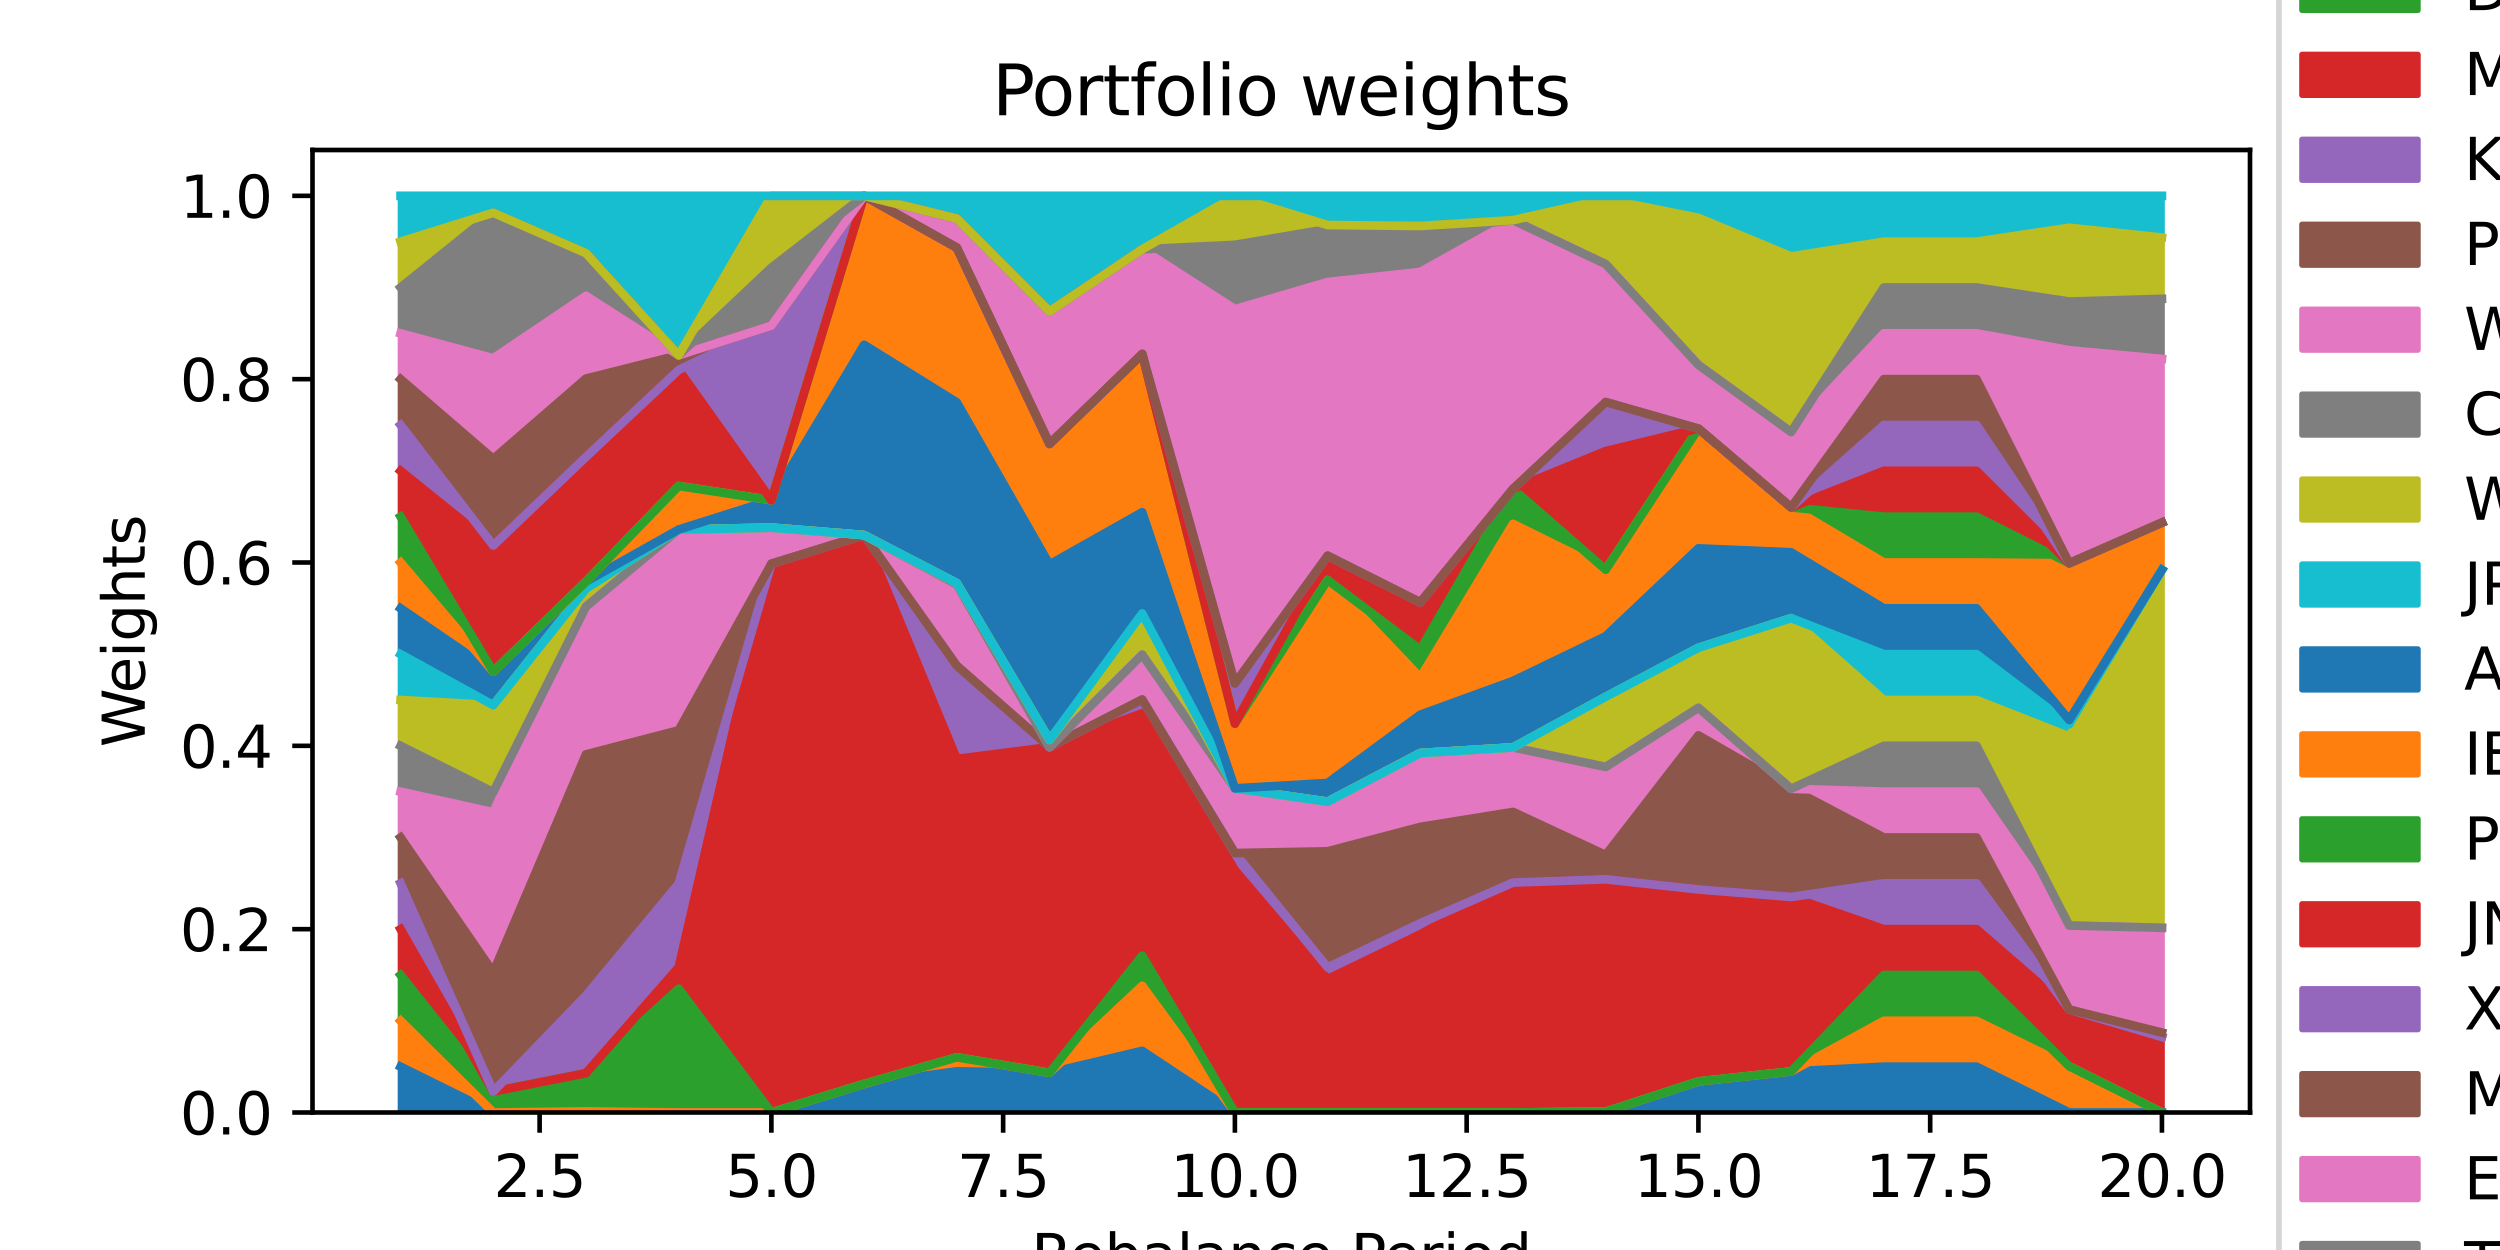 <?xml version="1.0" encoding="utf-8" standalone="no"?>
<!DOCTYPE svg PUBLIC "-//W3C//DTD SVG 1.1//EN"
  "http://www.w3.org/Graphics/SVG/1.1/DTD/svg11.dtd">
<svg xmlns:xlink="http://www.w3.org/1999/xlink" width="432pt" height="216pt" viewBox="0 0 432 216" xmlns="http://www.w3.org/2000/svg" version="1.1">
 <defs>
  <style type="text/css">*{stroke-linejoin: round; stroke-linecap: butt}</style>
 </defs>
 <g id="figure_1">
  <g id="patch_1">
   <path d="M 0 216 
L 432 216 
L 432 0 
L 0 0 
z
" style="fill: #ffffff"/>
  </g>
  <g id="axes_1">
   <g id="patch_2">
    <path d="M 54 192.24 
L 388.8 192.24 
L 388.8 25.92 
L 54 25.92 
z
" style="fill: #ffffff"/>
   </g>
   <g id="PolyCollection_1">
    <defs>
     <path id="m95e425b39b" d="M 69.218 -31.68 
L 69.218 -23.76 
L 85.237 -23.76 
L 101.256 -23.76 
L 117.276 -23.76 
L 133.295 -23.76 
L 149.314 -23.76 
L 165.333 -23.76 
L 181.352 -23.76 
L 197.371 -23.76 
L 213.39 -23.76 
L 229.41 -23.76 
L 245.429 -23.76 
L 261.448 -23.76 
L 277.467 -23.76 
L 293.486 -23.76 
L 309.505 -23.76 
L 325.524 -23.76 
L 341.544 -23.76 
L 357.563 -23.76 
L 373.582 -23.76 
L 373.582 -23.76 
L 373.582 -23.76 
L 357.563 -23.76 
L 341.544 -31.68 
L 325.524 -31.68 
L 309.505 -30.859 
L 293.486 -29.126 
L 277.467 -23.908 
L 261.448 -23.76 
L 245.429 -23.76 
L 229.41 -23.76 
L 213.39 -23.76 
L 197.371 -34.416 
L 181.352 -30.621 
L 165.333 -30.873 
L 149.314 -28.695 
L 133.295 -23.76 
L 117.276 -23.76 
L 101.256 -23.76 
L 85.237 -23.76 
L 69.218 -31.68 
z
" style="stroke: #1f77b4"/>
    </defs>
    <g clip-path="url(#p72765251f6)">
     <use xlink:href="#m95e425b39b" x="0" y="216" style="fill: #1f77b4; stroke: #1f77b4"/>
    </g>
   </g>
   <g id="PolyCollection_2">
    <defs>
     <path id="meec12c5783" d="M 69.218 -39.6 
L 69.218 -31.68 
L 85.237 -23.76 
L 101.256 -23.76 
L 117.276 -23.76 
L 133.295 -23.76 
L 149.314 -28.695 
L 165.333 -30.873 
L 181.352 -30.621 
L 197.371 -34.416 
L 213.39 -23.76 
L 229.41 -23.76 
L 245.429 -23.76 
L 261.448 -23.76 
L 277.467 -23.908 
L 293.486 -29.126 
L 309.505 -30.859 
L 325.524 -31.68 
L 341.544 -31.68 
L 357.563 -23.76 
L 373.582 -23.76 
L 373.582 -23.76 
L 373.582 -23.76 
L 357.563 -31.744 
L 341.544 -39.6 
L 325.524 -39.6 
L 309.505 -30.859 
L 293.486 -29.126 
L 277.467 -23.908 
L 261.448 -23.76 
L 245.429 -23.76 
L 229.41 -23.76 
L 213.39 -23.76 
L 197.371 -45.647 
L 181.352 -30.621 
L 165.333 -33.295 
L 149.314 -28.695 
L 133.295 -23.76 
L 117.276 -23.76 
L 101.256 -23.947 
L 85.237 -23.76 
L 69.218 -39.6 
z
" style="stroke: #ff7f0e"/>
    </defs>
    <g clip-path="url(#p72765251f6)">
     <use xlink:href="#meec12c5783" x="0" y="216" style="fill: #ff7f0e; stroke: #ff7f0e"/>
    </g>
   </g>
   <g id="PolyCollection_3">
    <defs>
     <path id="me8ea15bf58" d="M 69.218 -47.52 
L 69.218 -39.6 
L 85.237 -23.76 
L 101.256 -23.947 
L 117.276 -23.76 
L 133.295 -23.76 
L 149.314 -28.695 
L 165.333 -33.295 
L 181.352 -30.621 
L 197.371 -45.647 
L 213.39 -23.76 
L 229.41 -23.76 
L 245.429 -23.76 
L 261.448 -23.76 
L 277.467 -23.908 
L 293.486 -29.126 
L 309.505 -30.859 
L 325.524 -39.6 
L 341.544 -39.6 
L 357.563 -31.744 
L 373.582 -23.76 
L 373.582 -23.76 
L 373.582 -23.76 
L 357.563 -31.744 
L 341.544 -47.52 
L 325.524 -47.52 
L 309.505 -30.859 
L 293.486 -29.126 
L 277.467 -23.908 
L 261.448 -23.76 
L 245.429 -23.76 
L 229.41 -23.76 
L 213.39 -23.76 
L 197.371 -50.857 
L 181.352 -30.621 
L 165.333 -33.295 
L 149.314 -28.695 
L 133.295 -23.76 
L 117.276 -45.149 
L 101.256 -30.56 
L 85.237 -27.374 
L 69.218 -47.52 
z
" style="stroke: #2ca02c"/>
    </defs>
    <g clip-path="url(#p72765251f6)">
     <use xlink:href="#me8ea15bf58" x="0" y="216" style="fill: #2ca02c; stroke: #2ca02c"/>
    </g>
   </g>
   <g id="PolyCollection_4">
    <defs>
     <path id="m97ef271750" d="M 69.218 -55.44 
L 69.218 -47.52 
L 85.237 -27.374 
L 101.256 -30.56 
L 117.276 -45.149 
L 133.295 -23.76 
L 149.314 -28.695 
L 165.333 -33.295 
L 181.352 -30.621 
L 197.371 -50.857 
L 213.39 -23.76 
L 229.41 -23.76 
L 245.429 -23.76 
L 261.448 -23.76 
L 277.467 -23.908 
L 293.486 -29.126 
L 309.505 -30.859 
L 325.524 -47.52 
L 341.544 -47.52 
L 357.563 -31.744 
L 373.582 -23.76 
L 373.582 -36.805 
L 373.582 -36.805 
L 357.563 -41.549 
L 341.544 -55.44 
L 325.524 -55.44 
L 309.505 -61.009 
L 293.486 -62.302 
L 277.467 -64.057 
L 261.448 -63.493 
L 245.429 -54.554 
L 229.41 -46.811 
L 213.39 -65.64 
L 197.371 -92.75 
L 181.352 -86.911 
L 165.333 -84.861 
L 149.314 -123.543 
L 133.295 -118.58 
L 117.276 -48.848 
L 101.256 -30.56 
L 85.237 -27.374 
L 69.218 -55.44 
z
" style="stroke: #d62728"/>
    </defs>
    <g clip-path="url(#p72765251f6)">
     <use xlink:href="#m97ef271750" x="0" y="216" style="fill: #d62728; stroke: #d62728"/>
    </g>
   </g>
   <g id="PolyCollection_5">
    <defs>
     <path id="me5e5d28914" d="M 69.218 -63.36 
L 69.218 -55.44 
L 85.237 -27.374 
L 101.256 -30.56 
L 117.276 -48.848 
L 133.295 -118.58 
L 149.314 -123.543 
L 165.333 -84.861 
L 181.352 -86.911 
L 197.371 -92.75 
L 213.39 -65.64 
L 229.41 -46.811 
L 245.429 -54.554 
L 261.448 -63.493 
L 277.467 -64.057 
L 293.486 -62.302 
L 309.505 -61.009 
L 325.524 -55.44 
L 341.544 -55.44 
L 357.563 -41.549 
L 373.582 -36.805 
L 373.582 -36.805 
L 373.582 -36.805 
L 357.563 -41.549 
L 341.544 -63.36 
L 325.524 -63.36 
L 309.505 -61.009 
L 293.486 -62.302 
L 277.467 -64.057 
L 261.448 -63.493 
L 245.429 -56.475 
L 229.41 -48.823 
L 213.39 -68.595 
L 197.371 -95.123 
L 181.352 -86.911 
L 165.333 -100.965 
L 149.314 -123.543 
L 133.295 -118.58 
L 117.276 -63.298 
L 101.256 -43.972 
L 85.237 -27.374 
L 69.218 -63.36 
z
" style="stroke: #9467bd"/>
    </defs>
    <g clip-path="url(#p72765251f6)">
     <use xlink:href="#me5e5d28914" x="0" y="216" style="fill: #9467bd; stroke: #9467bd"/>
    </g>
   </g>
   <g id="PolyCollection_6">
    <defs>
     <path id="md4a55b2bc0" d="M 69.218 -71.28 
L 69.218 -63.36 
L 85.237 -27.374 
L 101.256 -43.972 
L 117.276 -63.298 
L 133.295 -118.58 
L 149.314 -123.543 
L 165.333 -100.965 
L 181.352 -86.911 
L 197.371 -95.123 
L 213.39 -68.595 
L 229.41 -48.823 
L 245.429 -56.475 
L 261.448 -63.493 
L 277.467 -64.057 
L 293.486 -62.302 
L 309.505 -61.009 
L 325.524 -63.36 
L 341.544 -63.36 
L 357.563 -41.549 
L 373.582 -36.805 
L 373.582 -37.572 
L 373.582 -37.572 
L 357.563 -41.549 
L 341.544 -71.28 
L 325.524 -71.28 
L 309.505 -79.7 
L 293.486 -88.928 
L 277.467 -68.243 
L 261.448 -75.699 
L 245.429 -73.111 
L 229.41 -68.893 
L 213.39 -68.595 
L 197.371 -95.123 
L 181.352 -86.911 
L 165.333 -100.965 
L 149.314 -123.543 
L 133.295 -118.58 
L 117.276 -89.802 
L 101.256 -85.646 
L 85.237 -47.993 
L 69.218 -71.28 
z
" style="stroke: #8c564b"/>
    </defs>
    <g clip-path="url(#p72765251f6)">
     <use xlink:href="#md4a55b2bc0" x="0" y="216" style="fill: #8c564b; stroke: #8c564b"/>
    </g>
   </g>
   <g id="PolyCollection_7">
    <defs>
     <path id="mcb22f88703" d="M 69.218 -79.2 
L 69.218 -71.28 
L 85.237 -47.993 
L 101.256 -85.646 
L 117.276 -89.802 
L 133.295 -118.58 
L 149.314 -123.543 
L 165.333 -100.965 
L 181.352 -86.911 
L 197.371 -95.123 
L 213.39 -68.595 
L 229.41 -68.893 
L 245.429 -73.111 
L 261.448 -75.699 
L 277.467 -68.243 
L 293.486 -88.928 
L 309.505 -79.7 
L 325.524 -71.28 
L 341.544 -71.28 
L 357.563 -41.549 
L 373.582 -37.572 
L 373.582 -55.672 
L 373.582 -55.672 
L 357.563 -56.07 
L 341.544 -79.2 
L 325.524 -79.2 
L 309.505 -79.7 
L 293.486 -93.697 
L 277.467 -83.47 
L 261.448 -86.849 
L 245.429 -85.876 
L 229.41 -77.47 
L 213.39 -79.774 
L 197.371 -102.873 
L 181.352 -86.911 
L 165.333 -115.017 
L 149.314 -123.543 
L 133.295 -124.824 
L 117.276 -124.502 
L 101.256 -111.178 
L 85.237 -75.637 
L 69.218 -79.2 
z
" style="stroke: #e377c2"/>
    </defs>
    <g clip-path="url(#p72765251f6)">
     <use xlink:href="#mcb22f88703" x="0" y="216" style="fill: #e377c2; stroke: #e377c2"/>
    </g>
   </g>
   <g id="PolyCollection_8">
    <defs>
     <path id="m8e21064acf" d="M 69.218 -87.12 
L 69.218 -79.2 
L 85.237 -75.637 
L 101.256 -111.178 
L 117.276 -124.502 
L 133.295 -124.824 
L 149.314 -123.543 
L 165.333 -115.017 
L 181.352 -86.911 
L 197.371 -102.873 
L 213.39 -79.774 
L 229.41 -77.47 
L 245.429 -85.876 
L 261.448 -86.849 
L 277.467 -83.47 
L 293.486 -93.697 
L 309.505 -79.7 
L 325.524 -79.2 
L 341.544 -79.2 
L 357.563 -56.07 
L 373.582 -55.672 
L 373.582 -55.672 
L 373.582 -55.672 
L 357.563 -56.07 
L 341.544 -87.12 
L 325.524 -87.12 
L 309.505 -79.7 
L 293.486 -93.697 
L 277.467 -83.47 
L 261.448 -86.849 
L 245.429 -85.876 
L 229.41 -77.47 
L 213.39 -79.774 
L 197.371 -102.873 
L 181.352 -86.911 
L 165.333 -115.017 
L 149.314 -123.543 
L 133.295 -124.824 
L 117.276 -124.502 
L 101.256 -111.178 
L 85.237 -79.122 
L 69.218 -87.12 
z
" style="stroke: #7f7f7f"/>
    </defs>
    <g clip-path="url(#p72765251f6)">
     <use xlink:href="#m8e21064acf" x="0" y="216" style="fill: #7f7f7f; stroke: #7f7f7f"/>
    </g>
   </g>
   <g id="PolyCollection_9">
    <defs>
     <path id="m8a3ade4cb9" d="M 69.218 -95.04 
L 69.218 -87.12 
L 85.237 -79.122 
L 101.256 -111.178 
L 117.276 -124.502 
L 133.295 -124.824 
L 149.314 -123.543 
L 165.333 -115.017 
L 181.352 -86.911 
L 197.371 -102.873 
L 213.39 -79.774 
L 229.41 -77.47 
L 245.429 -85.876 
L 261.448 -86.849 
L 277.467 -83.47 
L 293.486 -93.697 
L 309.505 -79.7 
L 325.524 -87.12 
L 341.544 -87.12 
L 357.563 -56.07 
L 373.582 -55.672 
L 373.582 -117.533 
L 373.582 -117.533 
L 357.563 -88.743 
L 341.544 -95.04 
L 325.524 -95.04 
L 309.505 -109.184 
L 293.486 -104.068 
L 277.467 -95.603 
L 261.448 -86.849 
L 245.429 -85.876 
L 229.41 -77.47 
L 213.39 -79.774 
L 197.371 -108.709 
L 181.352 -88.152 
L 165.333 -115.247 
L 149.314 -123.543 
L 133.295 -124.824 
L 117.276 -124.502 
L 101.256 -114.276 
L 85.237 -94.141 
L 69.218 -95.04 
z
" style="stroke: #bcbd22"/>
    </defs>
    <g clip-path="url(#p72765251f6)">
     <use xlink:href="#m8a3ade4cb9" x="0" y="216" style="fill: #bcbd22; stroke: #bcbd22"/>
    </g>
   </g>
   <g id="PolyCollection_10">
    <defs>
     <path id="m64fdb254c2" d="M 69.218 -102.96 
L 69.218 -95.04 
L 85.237 -94.141 
L 101.256 -114.276 
L 117.276 -124.502 
L 133.295 -124.824 
L 149.314 -123.543 
L 165.333 -115.247 
L 181.352 -88.152 
L 197.371 -108.709 
L 213.39 -79.774 
L 229.41 -77.47 
L 245.429 -85.876 
L 261.448 -86.849 
L 277.467 -95.603 
L 293.486 -104.068 
L 309.505 -109.184 
L 325.524 -95.04 
L 341.544 -95.04 
L 357.563 -88.743 
L 373.582 -117.533 
L 373.582 -117.533 
L 373.582 -117.533 
L 357.563 -90.863 
L 341.544 -102.96 
L 325.524 -102.96 
L 309.505 -109.184 
L 293.486 -104.068 
L 277.467 -95.603 
L 261.448 -86.849 
L 245.429 -85.876 
L 229.41 -77.47 
L 213.39 -79.774 
L 197.371 -109.995 
L 181.352 -88.152 
L 165.333 -115.247 
L 149.314 -123.543 
L 133.295 -124.824 
L 117.276 -124.502 
L 101.256 -114.276 
L 85.237 -94.141 
L 69.218 -102.96 
z
" style="stroke: #17becf"/>
    </defs>
    <g clip-path="url(#p72765251f6)">
     <use xlink:href="#m64fdb254c2" x="0" y="216" style="fill: #17becf; stroke: #17becf"/>
    </g>
   </g>
   <g id="PolyCollection_11">
    <defs>
     <path id="m2975ed7eb7" d="M 69.218 -110.88 
L 69.218 -102.96 
L 85.237 -94.141 
L 101.256 -114.276 
L 117.276 -124.502 
L 133.295 -124.824 
L 149.314 -123.543 
L 165.333 -115.247 
L 181.352 -88.152 
L 197.371 -109.995 
L 213.39 -79.774 
L 229.41 -77.47 
L 245.429 -85.876 
L 261.448 -86.849 
L 277.467 -95.603 
L 293.486 -104.068 
L 309.505 -109.184 
L 325.524 -102.96 
L 341.544 -102.96 
L 357.563 -90.863 
L 373.582 -117.533 
L 373.582 -117.533 
L 373.582 -117.533 
L 357.563 -91.588 
L 341.544 -110.88 
L 325.524 -110.88 
L 309.505 -120.561 
L 293.486 -121.246 
L 277.467 -106.066 
L 261.448 -98.332 
L 245.429 -92.506 
L 229.41 -80.704 
L 213.39 -79.774 
L 197.371 -127.49 
L 181.352 -118.456 
L 165.333 -146.472 
L 149.314 -156.416 
L 133.295 -129.568 
L 117.276 -124.502 
L 101.256 -115.499 
L 85.237 -99.926 
L 69.218 -110.88 
z
" style="stroke: #1f77b4"/>
    </defs>
    <g clip-path="url(#p72765251f6)">
     <use xlink:href="#m2975ed7eb7" x="0" y="216" style="fill: #1f77b4; stroke: #1f77b4"/>
    </g>
   </g>
   <g id="PolyCollection_12">
    <defs>
     <path id="m19074271c7" d="M 69.218 -118.8 
L 69.218 -110.88 
L 85.237 -99.926 
L 101.256 -115.499 
L 117.276 -124.502 
L 133.295 -129.568 
L 149.314 -156.416 
L 165.333 -146.472 
L 181.352 -118.456 
L 197.371 -127.49 
L 213.39 -79.774 
L 229.41 -80.704 
L 245.429 -92.506 
L 261.448 -98.332 
L 277.467 -106.066 
L 293.486 -121.246 
L 309.505 -120.561 
L 325.524 -110.88 
L 341.544 -110.88 
L 357.563 -91.588 
L 373.582 -117.533 
L 373.582 -125.692 
L 373.582 -125.692 
L 357.563 -118.671 
L 341.544 -118.8 
L 325.524 -118.8 
L 309.505 -128.326 
L 293.486 -141.936 
L 277.467 -117.559 
L 261.448 -125.472 
L 245.429 -98.909 
L 229.41 -115.766 
L 213.39 -90.963 
L 197.371 -154.824 
L 181.352 -139.298 
L 165.333 -173.198 
L 149.314 -182.16 
L 133.295 -129.568 
L 117.276 -132.015 
L 101.256 -115.499 
L 85.237 -99.926 
L 69.218 -118.8 
z
" style="stroke: #ff7f0e"/>
    </defs>
    <g clip-path="url(#p72765251f6)">
     <use xlink:href="#m19074271c7" x="0" y="216" style="fill: #ff7f0e; stroke: #ff7f0e"/>
    </g>
   </g>
   <g id="PolyCollection_13">
    <defs>
     <path id="mc6c0534009" d="M 69.218 -126.72 
L 69.218 -118.8 
L 85.237 -99.926 
L 101.256 -115.499 
L 117.276 -132.015 
L 133.295 -129.568 
L 149.314 -182.16 
L 165.333 -173.198 
L 181.352 -139.298 
L 197.371 -154.824 
L 213.39 -90.963 
L 229.41 -115.766 
L 245.429 -98.909 
L 261.448 -125.472 
L 277.467 -117.559 
L 293.486 -141.936 
L 309.505 -128.326 
L 325.524 -118.8 
L 341.544 -118.8 
L 357.563 -118.671 
L 373.582 -125.692 
L 373.582 -125.692 
L 373.582 -125.692 
L 357.563 -118.671 
L 341.544 -126.72 
L 325.524 -126.72 
L 309.505 -128.326 
L 293.486 -141.936 
L 277.467 -117.559 
L 261.448 -131.515 
L 245.429 -103.733 
L 229.41 -115.766 
L 213.39 -90.963 
L 197.371 -154.824 
L 181.352 -139.298 
L 165.333 -173.198 
L 149.314 -182.16 
L 133.295 -129.568 
L 117.276 -132.015 
L 101.256 -115.499 
L 85.237 -99.926 
L 69.218 -126.72 
z
" style="stroke: #2ca02c"/>
    </defs>
    <g clip-path="url(#p72765251f6)">
     <use xlink:href="#mc6c0534009" x="0" y="216" style="fill: #2ca02c; stroke: #2ca02c"/>
    </g>
   </g>
   <g id="PolyCollection_14">
    <defs>
     <path id="ma9fd28c64d" d="M 69.218 -134.64 
L 69.218 -126.72 
L 85.237 -99.926 
L 101.256 -115.499 
L 117.276 -132.015 
L 133.295 -129.568 
L 149.314 -182.16 
L 165.333 -173.198 
L 181.352 -139.298 
L 197.371 -154.824 
L 213.39 -90.963 
L 229.41 -115.766 
L 245.429 -103.733 
L 261.448 -131.515 
L 277.467 -117.559 
L 293.486 -141.936 
L 309.505 -128.326 
L 325.524 -126.72 
L 341.544 -126.72 
L 357.563 -118.671 
L 373.582 -125.692 
L 373.582 -125.692 
L 373.582 -125.692 
L 357.563 -118.671 
L 341.544 -134.64 
L 325.524 -134.64 
L 309.505 -128.326 
L 293.486 -141.936 
L 277.467 -138.058 
L 261.448 -131.515 
L 245.429 -111.902 
L 229.41 -119.958 
L 213.39 -90.963 
L 197.371 -154.824 
L 181.352 -139.298 
L 165.333 -173.198 
L 149.314 -182.16 
L 133.295 -129.568 
L 117.276 -152.091 
L 101.256 -137.046 
L 85.237 -121.743 
L 69.218 -134.64 
z
" style="stroke: #d62728"/>
    </defs>
    <g clip-path="url(#p72765251f6)">
     <use xlink:href="#ma9fd28c64d" x="0" y="216" style="fill: #d62728; stroke: #d62728"/>
    </g>
   </g>
   <g id="PolyCollection_15">
    <defs>
     <path id="m63596f2c23" d="M 69.218 -142.56 
L 69.218 -134.64 
L 85.237 -121.743 
L 101.256 -137.046 
L 117.276 -152.091 
L 133.295 -129.568 
L 149.314 -182.16 
L 165.333 -173.198 
L 181.352 -139.298 
L 197.371 -154.824 
L 213.39 -90.963 
L 229.41 -119.958 
L 245.429 -111.902 
L 261.448 -131.515 
L 277.467 -138.058 
L 293.486 -141.936 
L 309.505 -128.326 
L 325.524 -134.64 
L 341.544 -134.64 
L 357.563 -118.671 
L 373.582 -125.692 
L 373.582 -125.692 
L 373.582 -125.692 
L 357.563 -118.671 
L 341.544 -142.56 
L 325.524 -142.56 
L 309.505 -128.326 
L 293.486 -141.936 
L 277.467 -146.522 
L 261.448 -131.515 
L 245.429 -111.902 
L 229.41 -119.958 
L 213.39 -97.893 
L 197.371 -154.824 
L 181.352 -139.298 
L 165.333 -173.198 
L 149.314 -182.16 
L 133.295 -159.733 
L 117.276 -152.091 
L 101.256 -137.046 
L 85.237 -121.743 
L 69.218 -142.56 
z
" style="stroke: #9467bd"/>
    </defs>
    <g clip-path="url(#p72765251f6)">
     <use xlink:href="#m63596f2c23" x="0" y="216" style="fill: #9467bd; stroke: #9467bd"/>
    </g>
   </g>
   <g id="PolyCollection_16">
    <defs>
     <path id="mdea109fb7f" d="M 69.218 -150.48 
L 69.218 -142.56 
L 85.237 -121.743 
L 101.256 -137.046 
L 117.276 -152.091 
L 133.295 -159.733 
L 149.314 -182.16 
L 165.333 -173.198 
L 181.352 -139.298 
L 197.371 -154.824 
L 213.39 -97.893 
L 229.41 -119.958 
L 245.429 -111.902 
L 261.448 -131.515 
L 277.467 -146.522 
L 293.486 -141.936 
L 309.505 -128.326 
L 325.524 -142.56 
L 341.544 -142.56 
L 357.563 -118.671 
L 373.582 -125.692 
L 373.582 -125.692 
L 373.582 -125.692 
L 357.563 -118.671 
L 341.544 -150.48 
L 325.524 -150.48 
L 309.505 -128.326 
L 293.486 -141.936 
L 277.467 -146.522 
L 261.448 -131.515 
L 245.429 -111.902 
L 229.41 -119.958 
L 213.39 -97.893 
L 197.371 -154.824 
L 181.352 -139.298 
L 165.333 -173.198 
L 149.314 -182.16 
L 133.295 -159.733 
L 117.276 -154.607 
L 101.256 -150.582 
L 85.237 -136.698 
L 69.218 -150.48 
z
" style="stroke: #8c564b"/>
    </defs>
    <g clip-path="url(#p72765251f6)">
     <use xlink:href="#mdea109fb7f" x="0" y="216" style="fill: #8c564b; stroke: #8c564b"/>
    </g>
   </g>
   <g id="PolyCollection_17">
    <defs>
     <path id="m8dbb4250d3" d="M 69.218 -158.4 
L 69.218 -150.48 
L 85.237 -136.698 
L 101.256 -150.582 
L 117.276 -154.607 
L 133.295 -159.733 
L 149.314 -182.16 
L 165.333 -173.198 
L 181.352 -139.298 
L 197.371 -154.824 
L 213.39 -97.893 
L 229.41 -119.958 
L 245.429 -111.902 
L 261.448 -131.515 
L 277.467 -146.522 
L 293.486 -141.936 
L 309.505 -128.326 
L 325.524 -150.48 
L 341.544 -150.48 
L 357.563 -118.671 
L 373.582 -125.692 
L 373.582 -153.976 
L 373.582 -153.976 
L 357.563 -155.48 
L 341.544 -158.4 
L 325.524 -158.4 
L 309.505 -141.342 
L 293.486 -152.944 
L 277.467 -170.359 
L 261.448 -177.955 
L 245.429 -169.003 
L 229.41 -167.267 
L 213.39 -162.571 
L 197.371 -172.923 
L 181.352 -162.192 
L 165.333 -178.236 
L 149.314 -182.16 
L 133.295 -159.733 
L 117.276 -154.607 
L 101.256 -164.878 
L 85.237 -154.08 
L 69.218 -158.4 
z
" style="stroke: #e377c2"/>
    </defs>
    <g clip-path="url(#p72765251f6)">
     <use xlink:href="#m8dbb4250d3" x="0" y="216" style="fill: #e377c2; stroke: #e377c2"/>
    </g>
   </g>
   <g id="PolyCollection_18">
    <defs>
     <path id="m80c1916393" d="M 69.218 -166.32 
L 69.218 -158.4 
L 85.237 -154.08 
L 101.256 -164.878 
L 117.276 -154.607 
L 133.295 -159.733 
L 149.314 -182.16 
L 165.333 -178.236 
L 181.352 -162.192 
L 197.371 -172.923 
L 213.39 -162.571 
L 229.41 -167.267 
L 245.429 -169.003 
L 261.448 -177.955 
L 277.467 -170.359 
L 293.486 -152.944 
L 309.505 -141.342 
L 325.524 -158.4 
L 341.544 -158.4 
L 357.563 -155.48 
L 373.582 -153.976 
L 373.582 -164.359 
L 373.582 -164.359 
L 357.563 -163.894 
L 341.544 -166.32 
L 325.524 -166.32 
L 309.505 -141.342 
L 293.486 -152.944 
L 277.467 -170.359 
L 261.448 -177.955 
L 245.429 -176.209 
L 229.41 -176.413 
L 213.39 -173.697 
L 197.371 -172.923 
L 181.352 -162.192 
L 165.333 -178.236 
L 149.314 -182.16 
L 133.295 -169.744 
L 117.276 -154.607 
L 101.256 -172.247 
L 85.237 -179.23 
L 69.218 -166.32 
z
" style="stroke: #7f7f7f"/>
    </defs>
    <g clip-path="url(#p72765251f6)">
     <use xlink:href="#m80c1916393" x="0" y="216" style="fill: #7f7f7f; stroke: #7f7f7f"/>
    </g>
   </g>
   <g id="PolyCollection_19">
    <defs>
     <path id="mc0c0ad797f" d="M 69.218 -174.24 
L 69.218 -166.32 
L 85.237 -179.23 
L 101.256 -172.247 
L 117.276 -154.607 
L 133.295 -169.744 
L 149.314 -182.16 
L 165.333 -178.236 
L 181.352 -162.192 
L 197.371 -172.923 
L 213.39 -173.697 
L 229.41 -176.413 
L 245.429 -176.209 
L 261.448 -177.955 
L 277.467 -170.359 
L 293.486 -152.944 
L 309.505 -141.342 
L 325.524 -166.32 
L 341.544 -166.32 
L 357.563 -163.894 
L 373.582 -164.359 
L 373.582 -174.952 
L 373.582 -174.952 
L 357.563 -176.643 
L 341.544 -174.24 
L 325.524 -174.24 
L 309.505 -171.689 
L 293.486 -178.356 
L 277.467 -181.581 
L 261.448 -177.955 
L 245.429 -176.952 
L 229.41 -177.116 
L 213.39 -182.018 
L 197.371 -172.923 
L 181.352 -162.192 
L 165.333 -178.236 
L 149.314 -182.16 
L 133.295 -182.16 
L 117.276 -154.607 
L 101.256 -172.247 
L 85.237 -179.23 
L 69.218 -174.24 
z
" style="stroke: #bcbd22"/>
    </defs>
    <g clip-path="url(#p72765251f6)">
     <use xlink:href="#mc0c0ad797f" x="0" y="216" style="fill: #bcbd22; stroke: #bcbd22"/>
    </g>
   </g>
   <g id="PolyCollection_20">
    <defs>
     <path id="mbf0f8dac2e" d="M 69.218 -182.16 
L 69.218 -174.24 
L 85.237 -179.23 
L 101.256 -172.247 
L 117.276 -154.607 
L 133.295 -182.16 
L 149.314 -182.16 
L 165.333 -178.236 
L 181.352 -162.192 
L 197.371 -172.923 
L 213.39 -182.018 
L 229.41 -177.116 
L 245.429 -176.952 
L 261.448 -177.955 
L 277.467 -181.581 
L 293.486 -178.356 
L 309.505 -171.689 
L 325.524 -174.24 
L 341.544 -174.24 
L 357.563 -176.643 
L 373.582 -174.952 
L 373.582 -182.16 
L 373.582 -182.16 
L 357.563 -182.16 
L 341.544 -182.16 
L 325.524 -182.16 
L 309.505 -182.16 
L 293.486 -182.16 
L 277.467 -182.16 
L 261.448 -182.16 
L 245.429 -182.16 
L 229.41 -182.16 
L 213.39 -182.16 
L 197.371 -182.16 
L 181.352 -182.16 
L 165.333 -182.16 
L 149.314 -182.16 
L 133.295 -182.16 
L 117.276 -182.16 
L 101.256 -182.16 
L 85.237 -182.16 
L 69.218 -182.16 
z
" style="stroke: #17becf"/>
    </defs>
    <g clip-path="url(#p72765251f6)">
     <use xlink:href="#mbf0f8dac2e" x="0" y="216" style="fill: #17becf; stroke: #17becf"/>
    </g>
   </g>
   <g id="matplotlib.axis_1">
    <g id="xtick_1">
     <g id="line2d_1">
      <defs>
       <path id="m9421410c28" d="M 0 0 
L 0 3.5 
" style="stroke: #000000; stroke-width: 0.8"/>
      </defs>
      <g>
       <use xlink:href="#m9421410c28" x="93.247" y="192.24" style="stroke: #000000; stroke-width: 0.8"/>
      </g>
     </g>
     <g id="text_1">
      <!-- 2.5 -->
      <g transform="translate(85.295 206.838)scale(0.1 -0.1)">
       <defs>
        <path id="DejaVuSans-32" d="M 1228 531 
L 3431 531 
L 3431 0 
L 469 0 
L 469 531 
Q 828 903 1448 1529 
Q 2069 2156 2228 2338 
Q 2531 2678 2651 2914 
Q 2772 3150 2772 3378 
Q 2772 3750 2511 3984 
Q 2250 4219 1831 4219 
Q 1534 4219 1204 4116 
Q 875 4013 500 3803 
L 500 4441 
Q 881 4594 1212 4672 
Q 1544 4750 1819 4750 
Q 2544 4750 2975 4387 
Q 3406 4025 3406 3419 
Q 3406 3131 3298 2873 
Q 3191 2616 2906 2266 
Q 2828 2175 2409 1742 
Q 1991 1309 1228 531 
z
" transform="scale(0.016)"/>
        <path id="DejaVuSans-2e" d="M 684 794 
L 1344 794 
L 1344 0 
L 684 0 
L 684 794 
z
" transform="scale(0.016)"/>
        <path id="DejaVuSans-35" d="M 691 4666 
L 3169 4666 
L 3169 4134 
L 1269 4134 
L 1269 2991 
Q 1406 3038 1543 3061 
Q 1681 3084 1819 3084 
Q 2600 3084 3056 2656 
Q 3513 2228 3513 1497 
Q 3513 744 3044 326 
Q 2575 -91 1722 -91 
Q 1428 -91 1123 -41 
Q 819 9 494 109 
L 494 744 
Q 775 591 1075 516 
Q 1375 441 1709 441 
Q 2250 441 2565 725 
Q 2881 1009 2881 1497 
Q 2881 1984 2565 2268 
Q 2250 2553 1709 2553 
Q 1456 2553 1204 2497 
Q 953 2441 691 2322 
L 691 4666 
z
" transform="scale(0.016)"/>
       </defs>
       <use xlink:href="#DejaVuSans-32"/>
       <use xlink:href="#DejaVuSans-2e" x="63.623"/>
       <use xlink:href="#DejaVuSans-35" x="95.41"/>
      </g>
     </g>
    </g>
    <g id="xtick_2">
     <g id="line2d_2">
      <g>
       <use xlink:href="#m9421410c28" x="133.295" y="192.24" style="stroke: #000000; stroke-width: 0.8"/>
      </g>
     </g>
     <g id="text_2">
      <!-- 5.0 -->
      <g transform="translate(125.343 206.838)scale(0.1 -0.1)">
       <defs>
        <path id="DejaVuSans-30" d="M 2034 4250 
Q 1547 4250 1301 3770 
Q 1056 3291 1056 2328 
Q 1056 1369 1301 889 
Q 1547 409 2034 409 
Q 2525 409 2770 889 
Q 3016 1369 3016 2328 
Q 3016 3291 2770 3770 
Q 2525 4250 2034 4250 
z
M 2034 4750 
Q 2819 4750 3233 4129 
Q 3647 3509 3647 2328 
Q 3647 1150 3233 529 
Q 2819 -91 2034 -91 
Q 1250 -91 836 529 
Q 422 1150 422 2328 
Q 422 3509 836 4129 
Q 1250 4750 2034 4750 
z
" transform="scale(0.016)"/>
       </defs>
       <use xlink:href="#DejaVuSans-35"/>
       <use xlink:href="#DejaVuSans-2e" x="63.623"/>
       <use xlink:href="#DejaVuSans-30" x="95.41"/>
      </g>
     </g>
    </g>
    <g id="xtick_3">
     <g id="line2d_3">
      <g>
       <use xlink:href="#m9421410c28" x="173.343" y="192.24" style="stroke: #000000; stroke-width: 0.8"/>
      </g>
     </g>
     <g id="text_3">
      <!-- 7.5 -->
      <g transform="translate(165.391 206.838)scale(0.1 -0.1)">
       <defs>
        <path id="DejaVuSans-37" d="M 525 4666 
L 3525 4666 
L 3525 4397 
L 1831 0 
L 1172 0 
L 2766 4134 
L 525 4134 
L 525 4666 
z
" transform="scale(0.016)"/>
       </defs>
       <use xlink:href="#DejaVuSans-37"/>
       <use xlink:href="#DejaVuSans-2e" x="63.623"/>
       <use xlink:href="#DejaVuSans-35" x="95.41"/>
      </g>
     </g>
    </g>
    <g id="xtick_4">
     <g id="line2d_4">
      <g>
       <use xlink:href="#m9421410c28" x="213.39" y="192.24" style="stroke: #000000; stroke-width: 0.8"/>
      </g>
     </g>
     <g id="text_4">
      <!-- 10.0 -->
      <g transform="translate(202.258 206.838)scale(0.1 -0.1)">
       <defs>
        <path id="DejaVuSans-31" d="M 794 531 
L 1825 531 
L 1825 4091 
L 703 3866 
L 703 4441 
L 1819 4666 
L 2450 4666 
L 2450 531 
L 3481 531 
L 3481 0 
L 794 0 
L 794 531 
z
" transform="scale(0.016)"/>
       </defs>
       <use xlink:href="#DejaVuSans-31"/>
       <use xlink:href="#DejaVuSans-30" x="63.623"/>
       <use xlink:href="#DejaVuSans-2e" x="127.246"/>
       <use xlink:href="#DejaVuSans-30" x="159.033"/>
      </g>
     </g>
    </g>
    <g id="xtick_5">
     <g id="line2d_5">
      <g>
       <use xlink:href="#m9421410c28" x="253.438" y="192.24" style="stroke: #000000; stroke-width: 0.8"/>
      </g>
     </g>
     <g id="text_5">
      <!-- 12.5 -->
      <g transform="translate(242.305 206.838)scale(0.1 -0.1)">
       <use xlink:href="#DejaVuSans-31"/>
       <use xlink:href="#DejaVuSans-32" x="63.623"/>
       <use xlink:href="#DejaVuSans-2e" x="127.246"/>
       <use xlink:href="#DejaVuSans-35" x="159.033"/>
      </g>
     </g>
    </g>
    <g id="xtick_6">
     <g id="line2d_6">
      <g>
       <use xlink:href="#m9421410c28" x="293.486" y="192.24" style="stroke: #000000; stroke-width: 0.8"/>
      </g>
     </g>
     <g id="text_6">
      <!-- 15.0 -->
      <g transform="translate(282.353 206.838)scale(0.1 -0.1)">
       <use xlink:href="#DejaVuSans-31"/>
       <use xlink:href="#DejaVuSans-35" x="63.623"/>
       <use xlink:href="#DejaVuSans-2e" x="127.246"/>
       <use xlink:href="#DejaVuSans-30" x="159.033"/>
      </g>
     </g>
    </g>
    <g id="xtick_7">
     <g id="line2d_7">
      <g>
       <use xlink:href="#m9421410c28" x="333.534" y="192.24" style="stroke: #000000; stroke-width: 0.8"/>
      </g>
     </g>
     <g id="text_7">
      <!-- 17.5 -->
      <g transform="translate(322.401 206.838)scale(0.1 -0.1)">
       <use xlink:href="#DejaVuSans-31"/>
       <use xlink:href="#DejaVuSans-37" x="63.623"/>
       <use xlink:href="#DejaVuSans-2e" x="127.246"/>
       <use xlink:href="#DejaVuSans-35" x="159.033"/>
      </g>
     </g>
    </g>
    <g id="xtick_8">
     <g id="line2d_8">
      <g>
       <use xlink:href="#m9421410c28" x="373.582" y="192.24" style="stroke: #000000; stroke-width: 0.8"/>
      </g>
     </g>
     <g id="text_8">
      <!-- 20.0 -->
      <g transform="translate(362.449 206.838)scale(0.1 -0.1)">
       <use xlink:href="#DejaVuSans-32"/>
       <use xlink:href="#DejaVuSans-30" x="63.623"/>
       <use xlink:href="#DejaVuSans-2e" x="127.246"/>
       <use xlink:href="#DejaVuSans-30" x="159.033"/>
      </g>
     </g>
    </g>
    <g id="text_9">
     <!-- Rebalance Period -->
     <g transform="translate(178.211 220.517)scale(0.1 -0.1)">
      <defs>
       <path id="DejaVuSans-52" d="M 2841 2188 
Q 3044 2119 3236 1894 
Q 3428 1669 3622 1275 
L 4263 0 
L 3584 0 
L 2988 1197 
Q 2756 1666 2539 1819 
Q 2322 1972 1947 1972 
L 1259 1972 
L 1259 0 
L 628 0 
L 628 4666 
L 2053 4666 
Q 2853 4666 3247 4331 
Q 3641 3997 3641 3322 
Q 3641 2881 3436 2590 
Q 3231 2300 2841 2188 
z
M 1259 4147 
L 1259 2491 
L 2053 2491 
Q 2509 2491 2742 2702 
Q 2975 2913 2975 3322 
Q 2975 3731 2742 3939 
Q 2509 4147 2053 4147 
L 1259 4147 
z
" transform="scale(0.016)"/>
       <path id="DejaVuSans-65" d="M 3597 1894 
L 3597 1613 
L 953 1613 
Q 991 1019 1311 708 
Q 1631 397 2203 397 
Q 2534 397 2845 478 
Q 3156 559 3463 722 
L 3463 178 
Q 3153 47 2828 -22 
Q 2503 -91 2169 -91 
Q 1331 -91 842 396 
Q 353 884 353 1716 
Q 353 2575 817 3079 
Q 1281 3584 2069 3584 
Q 2775 3584 3186 3129 
Q 3597 2675 3597 1894 
z
M 3022 2063 
Q 3016 2534 2758 2815 
Q 2500 3097 2075 3097 
Q 1594 3097 1305 2825 
Q 1016 2553 972 2059 
L 3022 2063 
z
" transform="scale(0.016)"/>
       <path id="DejaVuSans-62" d="M 3116 1747 
Q 3116 2381 2855 2742 
Q 2594 3103 2138 3103 
Q 1681 3103 1420 2742 
Q 1159 2381 1159 1747 
Q 1159 1113 1420 752 
Q 1681 391 2138 391 
Q 2594 391 2855 752 
Q 3116 1113 3116 1747 
z
M 1159 2969 
Q 1341 3281 1617 3432 
Q 1894 3584 2278 3584 
Q 2916 3584 3314 3078 
Q 3713 2572 3713 1747 
Q 3713 922 3314 415 
Q 2916 -91 2278 -91 
Q 1894 -91 1617 61 
Q 1341 213 1159 525 
L 1159 0 
L 581 0 
L 581 4863 
L 1159 4863 
L 1159 2969 
z
" transform="scale(0.016)"/>
       <path id="DejaVuSans-61" d="M 2194 1759 
Q 1497 1759 1228 1600 
Q 959 1441 959 1056 
Q 959 750 1161 570 
Q 1363 391 1709 391 
Q 2188 391 2477 730 
Q 2766 1069 2766 1631 
L 2766 1759 
L 2194 1759 
z
M 3341 1997 
L 3341 0 
L 2766 0 
L 2766 531 
Q 2569 213 2275 61 
Q 1981 -91 1556 -91 
Q 1019 -91 701 211 
Q 384 513 384 1019 
Q 384 1609 779 1909 
Q 1175 2209 1959 2209 
L 2766 2209 
L 2766 2266 
Q 2766 2663 2505 2880 
Q 2244 3097 1772 3097 
Q 1472 3097 1187 3025 
Q 903 2953 641 2809 
L 641 3341 
Q 956 3463 1253 3523 
Q 1550 3584 1831 3584 
Q 2591 3584 2966 3190 
Q 3341 2797 3341 1997 
z
" transform="scale(0.016)"/>
       <path id="DejaVuSans-6c" d="M 603 4863 
L 1178 4863 
L 1178 0 
L 603 0 
L 603 4863 
z
" transform="scale(0.016)"/>
       <path id="DejaVuSans-6e" d="M 3513 2113 
L 3513 0 
L 2938 0 
L 2938 2094 
Q 2938 2591 2744 2837 
Q 2550 3084 2163 3084 
Q 1697 3084 1428 2787 
Q 1159 2491 1159 1978 
L 1159 0 
L 581 0 
L 581 3500 
L 1159 3500 
L 1159 2956 
Q 1366 3272 1645 3428 
Q 1925 3584 2291 3584 
Q 2894 3584 3203 3211 
Q 3513 2838 3513 2113 
z
" transform="scale(0.016)"/>
       <path id="DejaVuSans-63" d="M 3122 3366 
L 3122 2828 
Q 2878 2963 2633 3030 
Q 2388 3097 2138 3097 
Q 1578 3097 1268 2742 
Q 959 2388 959 1747 
Q 959 1106 1268 751 
Q 1578 397 2138 397 
Q 2388 397 2633 464 
Q 2878 531 3122 666 
L 3122 134 
Q 2881 22 2623 -34 
Q 2366 -91 2075 -91 
Q 1284 -91 818 406 
Q 353 903 353 1747 
Q 353 2603 823 3093 
Q 1294 3584 2113 3584 
Q 2378 3584 2631 3529 
Q 2884 3475 3122 3366 
z
" transform="scale(0.016)"/>
       <path id="DejaVuSans-20" transform="scale(0.016)"/>
       <path id="DejaVuSans-50" d="M 1259 4147 
L 1259 2394 
L 2053 2394 
Q 2494 2394 2734 2622 
Q 2975 2850 2975 3272 
Q 2975 3691 2734 3919 
Q 2494 4147 2053 4147 
L 1259 4147 
z
M 628 4666 
L 2053 4666 
Q 2838 4666 3239 4311 
Q 3641 3956 3641 3272 
Q 3641 2581 3239 2228 
Q 2838 1875 2053 1875 
L 1259 1875 
L 1259 0 
L 628 0 
L 628 4666 
z
" transform="scale(0.016)"/>
       <path id="DejaVuSans-72" d="M 2631 2963 
Q 2534 3019 2420 3045 
Q 2306 3072 2169 3072 
Q 1681 3072 1420 2755 
Q 1159 2438 1159 1844 
L 1159 0 
L 581 0 
L 581 3500 
L 1159 3500 
L 1159 2956 
Q 1341 3275 1631 3429 
Q 1922 3584 2338 3584 
Q 2397 3584 2469 3576 
Q 2541 3569 2628 3553 
L 2631 2963 
z
" transform="scale(0.016)"/>
       <path id="DejaVuSans-69" d="M 603 3500 
L 1178 3500 
L 1178 0 
L 603 0 
L 603 3500 
z
M 603 4863 
L 1178 4863 
L 1178 4134 
L 603 4134 
L 603 4863 
z
" transform="scale(0.016)"/>
       <path id="DejaVuSans-6f" d="M 1959 3097 
Q 1497 3097 1228 2736 
Q 959 2375 959 1747 
Q 959 1119 1226 758 
Q 1494 397 1959 397 
Q 2419 397 2687 759 
Q 2956 1122 2956 1747 
Q 2956 2369 2687 2733 
Q 2419 3097 1959 3097 
z
M 1959 3584 
Q 2709 3584 3137 3096 
Q 3566 2609 3566 1747 
Q 3566 888 3137 398 
Q 2709 -91 1959 -91 
Q 1206 -91 779 398 
Q 353 888 353 1747 
Q 353 2609 779 3096 
Q 1206 3584 1959 3584 
z
" transform="scale(0.016)"/>
       <path id="DejaVuSans-64" d="M 2906 2969 
L 2906 4863 
L 3481 4863 
L 3481 0 
L 2906 0 
L 2906 525 
Q 2725 213 2448 61 
Q 2172 -91 1784 -91 
Q 1150 -91 751 415 
Q 353 922 353 1747 
Q 353 2572 751 3078 
Q 1150 3584 1784 3584 
Q 2172 3584 2448 3432 
Q 2725 3281 2906 2969 
z
M 947 1747 
Q 947 1113 1208 752 
Q 1469 391 1925 391 
Q 2381 391 2643 752 
Q 2906 1113 2906 1747 
Q 2906 2381 2643 2742 
Q 2381 3103 1925 3103 
Q 1469 3103 1208 2742 
Q 947 2381 947 1747 
z
" transform="scale(0.016)"/>
      </defs>
      <use xlink:href="#DejaVuSans-52"/>
      <use xlink:href="#DejaVuSans-65" x="64.982"/>
      <use xlink:href="#DejaVuSans-62" x="126.506"/>
      <use xlink:href="#DejaVuSans-61" x="189.982"/>
      <use xlink:href="#DejaVuSans-6c" x="251.262"/>
      <use xlink:href="#DejaVuSans-61" x="279.045"/>
      <use xlink:href="#DejaVuSans-6e" x="340.324"/>
      <use xlink:href="#DejaVuSans-63" x="403.703"/>
      <use xlink:href="#DejaVuSans-65" x="458.684"/>
      <use xlink:href="#DejaVuSans-20" x="520.207"/>
      <use xlink:href="#DejaVuSans-50" x="551.994"/>
      <use xlink:href="#DejaVuSans-65" x="608.672"/>
      <use xlink:href="#DejaVuSans-72" x="670.195"/>
      <use xlink:href="#DejaVuSans-69" x="711.309"/>
      <use xlink:href="#DejaVuSans-6f" x="739.092"/>
      <use xlink:href="#DejaVuSans-64" x="800.273"/>
     </g>
    </g>
   </g>
   <g id="matplotlib.axis_2">
    <g id="ytick_1">
     <g id="line2d_9">
      <defs>
       <path id="m9fd87398d2" d="M 0 0 
L -3.5 0 
" style="stroke: #000000; stroke-width: 0.8"/>
      </defs>
      <g>
       <use xlink:href="#m9fd87398d2" x="54" y="192.24" style="stroke: #000000; stroke-width: 0.8"/>
      </g>
     </g>
     <g id="text_10">
      <!-- 0.0 -->
      <g transform="translate(31.097 196.039)scale(0.1 -0.1)">
       <use xlink:href="#DejaVuSans-30"/>
       <use xlink:href="#DejaVuSans-2e" x="63.623"/>
       <use xlink:href="#DejaVuSans-30" x="95.41"/>
      </g>
     </g>
    </g>
    <g id="ytick_2">
     <g id="line2d_10">
      <g>
       <use xlink:href="#m9fd87398d2" x="54" y="160.56" style="stroke: #000000; stroke-width: 0.8"/>
      </g>
     </g>
     <g id="text_11">
      <!-- 0.2 -->
      <g transform="translate(31.097 164.359)scale(0.1 -0.1)">
       <use xlink:href="#DejaVuSans-30"/>
       <use xlink:href="#DejaVuSans-2e" x="63.623"/>
       <use xlink:href="#DejaVuSans-32" x="95.41"/>
      </g>
     </g>
    </g>
    <g id="ytick_3">
     <g id="line2d_11">
      <g>
       <use xlink:href="#m9fd87398d2" x="54" y="128.88" style="stroke: #000000; stroke-width: 0.8"/>
      </g>
     </g>
     <g id="text_12">
      <!-- 0.4 -->
      <g transform="translate(31.097 132.679)scale(0.1 -0.1)">
       <defs>
        <path id="DejaVuSans-34" d="M 2419 4116 
L 825 1625 
L 2419 1625 
L 2419 4116 
z
M 2253 4666 
L 3047 4666 
L 3047 1625 
L 3713 1625 
L 3713 1100 
L 3047 1100 
L 3047 0 
L 2419 0 
L 2419 1100 
L 313 1100 
L 313 1709 
L 2253 4666 
z
" transform="scale(0.016)"/>
       </defs>
       <use xlink:href="#DejaVuSans-30"/>
       <use xlink:href="#DejaVuSans-2e" x="63.623"/>
       <use xlink:href="#DejaVuSans-34" x="95.41"/>
      </g>
     </g>
    </g>
    <g id="ytick_4">
     <g id="line2d_12">
      <g>
       <use xlink:href="#m9fd87398d2" x="54" y="97.2" style="stroke: #000000; stroke-width: 0.8"/>
      </g>
     </g>
     <g id="text_13">
      <!-- 0.6 -->
      <g transform="translate(31.097 100.999)scale(0.1 -0.1)">
       <defs>
        <path id="DejaVuSans-36" d="M 2113 2584 
Q 1688 2584 1439 2293 
Q 1191 2003 1191 1497 
Q 1191 994 1439 701 
Q 1688 409 2113 409 
Q 2538 409 2786 701 
Q 3034 994 3034 1497 
Q 3034 2003 2786 2293 
Q 2538 2584 2113 2584 
z
M 3366 4563 
L 3366 3988 
Q 3128 4100 2886 4159 
Q 2644 4219 2406 4219 
Q 1781 4219 1451 3797 
Q 1122 3375 1075 2522 
Q 1259 2794 1537 2939 
Q 1816 3084 2150 3084 
Q 2853 3084 3261 2657 
Q 3669 2231 3669 1497 
Q 3669 778 3244 343 
Q 2819 -91 2113 -91 
Q 1303 -91 875 529 
Q 447 1150 447 2328 
Q 447 3434 972 4092 
Q 1497 4750 2381 4750 
Q 2619 4750 2861 4703 
Q 3103 4656 3366 4563 
z
" transform="scale(0.016)"/>
       </defs>
       <use xlink:href="#DejaVuSans-30"/>
       <use xlink:href="#DejaVuSans-2e" x="63.623"/>
       <use xlink:href="#DejaVuSans-36" x="95.41"/>
      </g>
     </g>
    </g>
    <g id="ytick_5">
     <g id="line2d_13">
      <g>
       <use xlink:href="#m9fd87398d2" x="54" y="65.52" style="stroke: #000000; stroke-width: 0.8"/>
      </g>
     </g>
     <g id="text_14">
      <!-- 0.8 -->
      <g transform="translate(31.097 69.319)scale(0.1 -0.1)">
       <defs>
        <path id="DejaVuSans-38" d="M 2034 2216 
Q 1584 2216 1326 1975 
Q 1069 1734 1069 1313 
Q 1069 891 1326 650 
Q 1584 409 2034 409 
Q 2484 409 2743 651 
Q 3003 894 3003 1313 
Q 3003 1734 2745 1975 
Q 2488 2216 2034 2216 
z
M 1403 2484 
Q 997 2584 770 2862 
Q 544 3141 544 3541 
Q 544 4100 942 4425 
Q 1341 4750 2034 4750 
Q 2731 4750 3128 4425 
Q 3525 4100 3525 3541 
Q 3525 3141 3298 2862 
Q 3072 2584 2669 2484 
Q 3125 2378 3379 2068 
Q 3634 1759 3634 1313 
Q 3634 634 3220 271 
Q 2806 -91 2034 -91 
Q 1263 -91 848 271 
Q 434 634 434 1313 
Q 434 1759 690 2068 
Q 947 2378 1403 2484 
z
M 1172 3481 
Q 1172 3119 1398 2916 
Q 1625 2713 2034 2713 
Q 2441 2713 2670 2916 
Q 2900 3119 2900 3481 
Q 2900 3844 2670 4047 
Q 2441 4250 2034 4250 
Q 1625 4250 1398 4047 
Q 1172 3844 1172 3481 
z
" transform="scale(0.016)"/>
       </defs>
       <use xlink:href="#DejaVuSans-30"/>
       <use xlink:href="#DejaVuSans-2e" x="63.623"/>
       <use xlink:href="#DejaVuSans-38" x="95.41"/>
      </g>
     </g>
    </g>
    <g id="ytick_6">
     <g id="line2d_14">
      <g>
       <use xlink:href="#m9fd87398d2" x="54" y="33.84" style="stroke: #000000; stroke-width: 0.8"/>
      </g>
     </g>
     <g id="text_15">
      <!-- 1.0 -->
      <g transform="translate(31.097 37.639)scale(0.1 -0.1)">
       <use xlink:href="#DejaVuSans-31"/>
       <use xlink:href="#DejaVuSans-2e" x="63.623"/>
       <use xlink:href="#DejaVuSans-30" x="95.41"/>
      </g>
     </g>
    </g>
    <g id="text_16">
     <!-- Weights -->
     <g transform="translate(25.017 129.103)rotate(-90)scale(0.1 -0.1)">
      <defs>
       <path id="DejaVuSans-57" d="M 213 4666 
L 850 4666 
L 1831 722 
L 2809 4666 
L 3519 4666 
L 4500 722 
L 5478 4666 
L 6119 4666 
L 4947 0 
L 4153 0 
L 3169 4050 
L 2175 0 
L 1381 0 
L 213 4666 
z
" transform="scale(0.016)"/>
       <path id="DejaVuSans-67" d="M 2906 1791 
Q 2906 2416 2648 2759 
Q 2391 3103 1925 3103 
Q 1463 3103 1205 2759 
Q 947 2416 947 1791 
Q 947 1169 1205 825 
Q 1463 481 1925 481 
Q 2391 481 2648 825 
Q 2906 1169 2906 1791 
z
M 3481 434 
Q 3481 -459 3084 -895 
Q 2688 -1331 1869 -1331 
Q 1566 -1331 1297 -1286 
Q 1028 -1241 775 -1147 
L 775 -588 
Q 1028 -725 1275 -790 
Q 1522 -856 1778 -856 
Q 2344 -856 2625 -561 
Q 2906 -266 2906 331 
L 2906 616 
Q 2728 306 2450 153 
Q 2172 0 1784 0 
Q 1141 0 747 490 
Q 353 981 353 1791 
Q 353 2603 747 3093 
Q 1141 3584 1784 3584 
Q 2172 3584 2450 3431 
Q 2728 3278 2906 2969 
L 2906 3500 
L 3481 3500 
L 3481 434 
z
" transform="scale(0.016)"/>
       <path id="DejaVuSans-68" d="M 3513 2113 
L 3513 0 
L 2938 0 
L 2938 2094 
Q 2938 2591 2744 2837 
Q 2550 3084 2163 3084 
Q 1697 3084 1428 2787 
Q 1159 2491 1159 1978 
L 1159 0 
L 581 0 
L 581 4863 
L 1159 4863 
L 1159 2956 
Q 1366 3272 1645 3428 
Q 1925 3584 2291 3584 
Q 2894 3584 3203 3211 
Q 3513 2838 3513 2113 
z
" transform="scale(0.016)"/>
       <path id="DejaVuSans-74" d="M 1172 4494 
L 1172 3500 
L 2356 3500 
L 2356 3053 
L 1172 3053 
L 1172 1153 
Q 1172 725 1289 603 
Q 1406 481 1766 481 
L 2356 481 
L 2356 0 
L 1766 0 
Q 1100 0 847 248 
Q 594 497 594 1153 
L 594 3053 
L 172 3053 
L 172 3500 
L 594 3500 
L 594 4494 
L 1172 4494 
z
" transform="scale(0.016)"/>
       <path id="DejaVuSans-73" d="M 2834 3397 
L 2834 2853 
Q 2591 2978 2328 3040 
Q 2066 3103 1784 3103 
Q 1356 3103 1142 2972 
Q 928 2841 928 2578 
Q 928 2378 1081 2264 
Q 1234 2150 1697 2047 
L 1894 2003 
Q 2506 1872 2764 1633 
Q 3022 1394 3022 966 
Q 3022 478 2636 193 
Q 2250 -91 1575 -91 
Q 1294 -91 989 -36 
Q 684 19 347 128 
L 347 722 
Q 666 556 975 473 
Q 1284 391 1588 391 
Q 1994 391 2212 530 
Q 2431 669 2431 922 
Q 2431 1156 2273 1281 
Q 2116 1406 1581 1522 
L 1381 1569 
Q 847 1681 609 1914 
Q 372 2147 372 2553 
Q 372 3047 722 3315 
Q 1072 3584 1716 3584 
Q 2034 3584 2315 3537 
Q 2597 3491 2834 3397 
z
" transform="scale(0.016)"/>
      </defs>
      <use xlink:href="#DejaVuSans-57"/>
      <use xlink:href="#DejaVuSans-65" x="93.002"/>
      <use xlink:href="#DejaVuSans-69" x="154.525"/>
      <use xlink:href="#DejaVuSans-67" x="182.309"/>
      <use xlink:href="#DejaVuSans-68" x="245.785"/>
      <use xlink:href="#DejaVuSans-74" x="309.164"/>
      <use xlink:href="#DejaVuSans-73" x="348.373"/>
     </g>
    </g>
   </g>
   <g id="line2d_15">
    <path d="M 69.218 184.32 
L 85.237 192.24 
L 101.256 192.24 
L 117.276 192.24 
L 133.295 192.24 
L 149.314 187.305 
L 165.333 185.127 
L 181.352 185.379 
L 197.371 181.584 
L 213.39 192.24 
L 229.41 192.24 
L 245.429 192.24 
L 261.448 192.24 
L 277.467 192.092 
L 293.486 186.874 
L 309.505 185.141 
L 325.524 184.32 
L 341.544 184.32 
L 357.563 192.24 
L 373.582 192.24 
" clip-path="url(#p72765251f6)" style="fill: none; stroke: #1f77b4; stroke-width: 1.5; stroke-linecap: square"/>
   </g>
   <g id="line2d_16">
    <path d="M 69.218 176.4 
L 85.237 192.24 
L 101.256 192.053 
L 117.276 192.24 
L 133.295 192.24 
L 149.314 187.305 
L 165.333 182.705 
L 181.352 185.379 
L 197.371 170.353 
L 213.39 192.24 
L 229.41 192.24 
L 245.429 192.24 
L 261.448 192.24 
L 277.467 192.092 
L 293.486 186.874 
L 309.505 185.141 
L 325.524 176.4 
L 341.544 176.4 
L 357.563 184.256 
L 373.582 192.24 
" clip-path="url(#p72765251f6)" style="fill: none; stroke: #ff7f0e; stroke-width: 1.5; stroke-linecap: square"/>
   </g>
   <g id="line2d_17">
    <path d="M 69.218 168.48 
L 85.237 188.626 
L 101.256 185.44 
L 117.276 170.851 
L 133.295 192.24 
L 149.314 187.305 
L 165.333 182.705 
L 181.352 185.379 
L 197.371 165.143 
L 213.39 192.24 
L 229.41 192.24 
L 245.429 192.24 
L 261.448 192.24 
L 277.467 192.092 
L 293.486 186.874 
L 309.505 185.141 
L 325.524 168.48 
L 341.544 168.48 
L 357.563 184.256 
L 373.582 192.24 
" clip-path="url(#p72765251f6)" style="fill: none; stroke: #2ca02c; stroke-width: 1.5; stroke-linecap: square"/>
   </g>
   <g id="line2d_18">
    <path d="M 69.218 160.56 
L 85.237 188.626 
L 101.256 185.44 
L 117.276 167.152 
L 133.295 97.42 
L 149.314 92.457 
L 165.333 131.139 
L 181.352 129.089 
L 197.371 123.25 
L 213.39 150.36 
L 229.41 169.189 
L 245.429 161.446 
L 261.448 152.507 
L 277.467 151.943 
L 293.486 153.698 
L 309.505 154.991 
L 325.524 160.56 
L 341.544 160.56 
L 357.563 174.451 
L 373.582 179.195 
" clip-path="url(#p72765251f6)" style="fill: none; stroke: #d62728; stroke-width: 1.5; stroke-linecap: square"/>
   </g>
   <g id="line2d_19">
    <path d="M 69.218 152.64 
L 85.237 188.626 
L 101.256 172.028 
L 117.276 152.702 
L 133.295 97.42 
L 149.314 92.457 
L 165.333 115.035 
L 181.352 129.089 
L 197.371 120.877 
L 213.39 147.405 
L 229.41 167.177 
L 245.429 159.525 
L 261.448 152.507 
L 277.467 151.943 
L 293.486 153.698 
L 309.505 154.991 
L 325.524 152.64 
L 341.544 152.64 
L 357.563 174.451 
L 373.582 179.195 
" clip-path="url(#p72765251f6)" style="fill: none; stroke: #9467bd; stroke-width: 1.5; stroke-linecap: square"/>
   </g>
   <g id="line2d_20">
    <path d="M 69.218 144.72 
L 85.237 168.007 
L 101.256 130.354 
L 117.276 126.198 
L 133.295 97.42 
L 149.314 92.457 
L 165.333 115.035 
L 181.352 129.089 
L 197.371 120.877 
L 213.39 147.405 
L 229.41 147.107 
L 245.429 142.889 
L 261.448 140.301 
L 277.467 147.757 
L 293.486 127.072 
L 309.505 136.3 
L 325.524 144.72 
L 341.544 144.72 
L 357.563 174.451 
L 373.582 178.428 
" clip-path="url(#p72765251f6)" style="fill: none; stroke: #8c564b; stroke-width: 1.5; stroke-linecap: square"/>
   </g>
   <g id="line2d_21">
    <path d="M 69.218 136.8 
L 85.237 140.363 
L 101.256 104.822 
L 117.276 91.498 
L 133.295 91.176 
L 149.314 92.457 
L 165.333 100.983 
L 181.352 129.089 
L 197.371 113.127 
L 213.39 136.226 
L 229.41 138.53 
L 245.429 130.124 
L 261.448 129.151 
L 277.467 132.53 
L 293.486 122.303 
L 309.505 136.3 
L 325.524 136.8 
L 341.544 136.8 
L 357.563 159.93 
L 373.582 160.328 
" clip-path="url(#p72765251f6)" style="fill: none; stroke: #e377c2; stroke-width: 1.5; stroke-linecap: square"/>
   </g>
   <g id="line2d_22">
    <path d="M 69.218 128.88 
L 85.237 136.878 
L 101.256 104.822 
L 117.276 91.498 
L 133.295 91.176 
L 149.314 92.457 
L 165.333 100.983 
L 181.352 129.089 
L 197.371 113.127 
L 213.39 136.226 
L 229.41 138.53 
L 245.429 130.124 
L 261.448 129.151 
L 277.467 132.53 
L 293.486 122.303 
L 309.505 136.3 
L 325.524 128.88 
L 341.544 128.88 
L 357.563 159.93 
L 373.582 160.328 
" clip-path="url(#p72765251f6)" style="fill: none; stroke: #7f7f7f; stroke-width: 1.5; stroke-linecap: square"/>
   </g>
   <g id="line2d_23">
    <path d="M 69.218 120.96 
L 85.237 121.859 
L 101.256 101.724 
L 117.276 91.498 
L 133.295 91.176 
L 149.314 92.457 
L 165.333 100.753 
L 181.352 127.848 
L 197.371 107.291 
L 213.39 136.226 
L 229.41 138.53 
L 245.429 130.124 
L 261.448 129.151 
L 277.467 120.397 
L 293.486 111.932 
L 309.505 106.816 
L 325.524 120.96 
L 341.544 120.96 
L 357.563 127.257 
L 373.582 98.467 
" clip-path="url(#p72765251f6)" style="fill: none; stroke: #bcbd22; stroke-width: 1.5; stroke-linecap: square"/>
   </g>
   <g id="line2d_24">
    <path d="M 69.218 113.04 
L 85.237 121.859 
L 101.256 101.724 
L 117.276 91.498 
L 133.295 91.176 
L 149.314 92.457 
L 165.333 100.753 
L 181.352 127.848 
L 197.371 106.005 
L 213.39 136.226 
L 229.41 138.53 
L 245.429 130.124 
L 261.448 129.151 
L 277.467 120.397 
L 293.486 111.932 
L 309.505 106.816 
L 325.524 113.04 
L 341.544 113.04 
L 357.563 125.137 
L 373.582 98.467 
" clip-path="url(#p72765251f6)" style="fill: none; stroke: #17becf; stroke-width: 1.5; stroke-linecap: square"/>
   </g>
   <g id="line2d_25">
    <path d="M 69.218 105.12 
L 85.237 116.074 
L 101.256 100.501 
L 117.276 91.498 
L 133.295 86.432 
L 149.314 59.584 
L 165.333 69.528 
L 181.352 97.544 
L 197.371 88.51 
L 213.39 136.226 
L 229.41 135.296 
L 245.429 123.494 
L 261.448 117.668 
L 277.467 109.934 
L 293.486 94.754 
L 309.505 95.439 
L 325.524 105.12 
L 341.544 105.12 
L 357.563 124.412 
L 373.582 98.467 
" clip-path="url(#p72765251f6)" style="fill: none; stroke: #1f77b4; stroke-width: 1.5; stroke-linecap: square"/>
   </g>
   <g id="line2d_26">
    <path d="M 69.218 97.2 
L 85.237 116.074 
L 101.256 100.501 
L 117.276 83.985 
L 133.295 86.432 
L 149.314 33.84 
L 165.333 42.802 
L 181.352 76.702 
L 197.371 61.176 
L 213.39 125.037 
L 229.41 100.234 
L 245.429 117.091 
L 261.448 90.528 
L 277.467 98.441 
L 293.486 74.064 
L 309.505 87.674 
L 325.524 97.2 
L 341.544 97.2 
L 357.563 97.329 
L 373.582 90.308 
" clip-path="url(#p72765251f6)" style="fill: none; stroke: #ff7f0e; stroke-width: 1.5; stroke-linecap: square"/>
   </g>
   <g id="line2d_27">
    <path d="M 69.218 89.28 
L 85.237 116.074 
L 101.256 100.501 
L 117.276 83.985 
L 133.295 86.432 
L 149.314 33.84 
L 165.333 42.802 
L 181.352 76.702 
L 197.371 61.176 
L 213.39 125.037 
L 229.41 100.234 
L 245.429 112.267 
L 261.448 84.485 
L 277.467 98.441 
L 293.486 74.064 
L 309.505 87.674 
L 325.524 89.28 
L 341.544 89.28 
L 357.563 97.329 
L 373.582 90.308 
" clip-path="url(#p72765251f6)" style="fill: none; stroke: #2ca02c; stroke-width: 1.5; stroke-linecap: square"/>
   </g>
   <g id="line2d_28">
    <path d="M 69.218 81.36 
L 85.237 94.257 
L 101.256 78.954 
L 117.276 63.909 
L 133.295 86.432 
L 149.314 33.84 
L 165.333 42.802 
L 181.352 76.702 
L 197.371 61.176 
L 213.39 125.037 
L 229.41 96.042 
L 245.429 104.098 
L 261.448 84.485 
L 277.467 77.942 
L 293.486 74.064 
L 309.505 87.674 
L 325.524 81.36 
L 341.544 81.36 
L 357.563 97.329 
L 373.582 90.308 
" clip-path="url(#p72765251f6)" style="fill: none; stroke: #d62728; stroke-width: 1.5; stroke-linecap: square"/>
   </g>
   <g id="line2d_29">
    <path d="M 69.218 73.44 
L 85.237 94.257 
L 101.256 78.954 
L 117.276 63.909 
L 133.295 56.267 
L 149.314 33.84 
L 165.333 42.802 
L 181.352 76.702 
L 197.371 61.176 
L 213.39 118.107 
L 229.41 96.042 
L 245.429 104.098 
L 261.448 84.485 
L 277.467 69.478 
L 293.486 74.064 
L 309.505 87.674 
L 325.524 73.44 
L 341.544 73.44 
L 357.563 97.329 
L 373.582 90.308 
" clip-path="url(#p72765251f6)" style="fill: none; stroke: #9467bd; stroke-width: 1.5; stroke-linecap: square"/>
   </g>
   <g id="line2d_30">
    <path d="M 69.218 65.52 
L 85.237 79.302 
L 101.256 65.418 
L 117.276 61.393 
L 133.295 56.267 
L 149.314 33.84 
L 165.333 42.802 
L 181.352 76.702 
L 197.371 61.176 
L 213.39 118.107 
L 229.41 96.042 
L 245.429 104.098 
L 261.448 84.485 
L 277.467 69.478 
L 293.486 74.064 
L 309.505 87.674 
L 325.524 65.52 
L 341.544 65.52 
L 357.563 97.329 
L 373.582 90.308 
" clip-path="url(#p72765251f6)" style="fill: none; stroke: #8c564b; stroke-width: 1.5; stroke-linecap: square"/>
   </g>
   <g id="line2d_31">
    <path d="M 69.218 57.6 
L 85.237 61.92 
L 101.256 51.122 
L 117.276 61.393 
L 133.295 56.267 
L 149.314 33.84 
L 165.333 37.764 
L 181.352 53.808 
L 197.371 43.077 
L 213.39 53.429 
L 229.41 48.733 
L 245.429 46.997 
L 261.448 38.045 
L 277.467 45.641 
L 293.486 63.056 
L 309.505 74.658 
L 325.524 57.6 
L 341.544 57.6 
L 357.563 60.52 
L 373.582 62.024 
" clip-path="url(#p72765251f6)" style="fill: none; stroke: #e377c2; stroke-width: 1.5; stroke-linecap: square"/>
   </g>
   <g id="line2d_32">
    <path d="M 69.218 49.68 
L 85.237 36.77 
L 101.256 43.753 
L 117.276 61.393 
L 133.295 46.256 
L 149.314 33.84 
L 165.333 37.764 
L 181.352 53.808 
L 197.371 43.077 
L 213.39 42.303 
L 229.41 39.587 
L 245.429 39.791 
L 261.448 38.045 
L 277.467 45.641 
L 293.486 63.056 
L 309.505 74.658 
L 325.524 49.68 
L 341.544 49.68 
L 357.563 52.106 
L 373.582 51.641 
" clip-path="url(#p72765251f6)" style="fill: none; stroke: #7f7f7f; stroke-width: 1.5; stroke-linecap: square"/>
   </g>
   <g id="line2d_33">
    <path d="M 69.218 41.76 
L 85.237 36.77 
L 101.256 43.753 
L 117.276 61.393 
L 133.295 33.84 
L 149.314 33.84 
L 165.333 37.764 
L 181.352 53.808 
L 197.371 43.077 
L 213.39 33.982 
L 229.41 38.884 
L 245.429 39.048 
L 261.448 38.045 
L 277.467 34.419 
L 293.486 37.644 
L 309.505 44.311 
L 325.524 41.76 
L 341.544 41.76 
L 357.563 39.357 
L 373.582 41.048 
" clip-path="url(#p72765251f6)" style="fill: none; stroke: #bcbd22; stroke-width: 1.5; stroke-linecap: square"/>
   </g>
   <g id="line2d_34">
    <path d="M 69.218 33.84 
L 85.237 33.84 
L 101.256 33.84 
L 117.276 33.84 
L 133.295 33.84 
L 149.314 33.84 
L 165.333 33.84 
L 181.352 33.84 
L 197.371 33.84 
L 213.39 33.84 
L 229.41 33.84 
L 245.429 33.84 
L 261.448 33.84 
L 277.467 33.84 
L 293.486 33.84 
L 309.505 33.84 
L 325.524 33.84 
L 341.544 33.84 
L 357.563 33.84 
L 373.582 33.84 
" clip-path="url(#p72765251f6)" style="fill: none; stroke: #17becf; stroke-width: 1.5; stroke-linecap: square"/>
   </g>
   <g id="patch_3">
    <path d="M 54 192.24 
L 54 25.92 
" style="fill: none; stroke: #000000; stroke-width: 0.8; stroke-linejoin: miter; stroke-linecap: square"/>
   </g>
   <g id="patch_4">
    <path d="M 388.8 192.24 
L 388.8 25.92 
" style="fill: none; stroke: #000000; stroke-width: 0.8; stroke-linejoin: miter; stroke-linecap: square"/>
   </g>
   <g id="patch_5">
    <path d="M 54 192.24 
L 388.8 192.24 
" style="fill: none; stroke: #000000; stroke-width: 0.8; stroke-linejoin: miter; stroke-linecap: square"/>
   </g>
   <g id="patch_6">
    <path d="M 54 25.92 
L 388.8 25.92 
" style="fill: none; stroke: #000000; stroke-width: 0.8; stroke-linejoin: miter; stroke-linecap: square"/>
   </g>
   <g id="text_17">
    <!-- Portfolio weights -->
    <g transform="translate(171.459 19.92)scale(0.12 -0.12)">
     <defs>
      <path id="DejaVuSans-66" d="M 2375 4863 
L 2375 4384 
L 1825 4384 
Q 1516 4384 1395 4259 
Q 1275 4134 1275 3809 
L 1275 3500 
L 2222 3500 
L 2222 3053 
L 1275 3053 
L 1275 0 
L 697 0 
L 697 3053 
L 147 3053 
L 147 3500 
L 697 3500 
L 697 3744 
Q 697 4328 969 4595 
Q 1241 4863 1831 4863 
L 2375 4863 
z
" transform="scale(0.016)"/>
      <path id="DejaVuSans-77" d="M 269 3500 
L 844 3500 
L 1563 769 
L 2278 3500 
L 2956 3500 
L 3675 769 
L 4391 3500 
L 4966 3500 
L 4050 0 
L 3372 0 
L 2619 2869 
L 1863 0 
L 1184 0 
L 269 3500 
z
" transform="scale(0.016)"/>
     </defs>
     <use xlink:href="#DejaVuSans-50"/>
     <use xlink:href="#DejaVuSans-6f" x="56.678"/>
     <use xlink:href="#DejaVuSans-72" x="117.859"/>
     <use xlink:href="#DejaVuSans-74" x="158.973"/>
     <use xlink:href="#DejaVuSans-66" x="198.182"/>
     <use xlink:href="#DejaVuSans-6f" x="233.387"/>
     <use xlink:href="#DejaVuSans-6c" x="294.568"/>
     <use xlink:href="#DejaVuSans-69" x="322.352"/>
     <use xlink:href="#DejaVuSans-6f" x="350.135"/>
     <use xlink:href="#DejaVuSans-20" x="411.316"/>
     <use xlink:href="#DejaVuSans-77" x="443.104"/>
     <use xlink:href="#DejaVuSans-65" x="524.891"/>
     <use xlink:href="#DejaVuSans-69" x="586.414"/>
     <use xlink:href="#DejaVuSans-67" x="614.197"/>
     <use xlink:href="#DejaVuSans-68" x="677.674"/>
     <use xlink:href="#DejaVuSans-74" x="741.053"/>
     <use xlink:href="#DejaVuSans-73" x="780.262"/>
    </g>
   </g>
   <g id="legend_1">
    <g id="patch_7">
     <path d="M 395.8 257.361 
L 453.358 257.361 
Q 455.358 257.361 455.358 255.361 
L 455.358 -37.201 
Q 455.358 -39.201 453.358 -39.201 
L 395.8 -39.201 
Q 393.8 -39.201 393.8 -37.201 
L 393.8 255.361 
Q 393.8 257.361 395.8 257.361 
z
" style="fill: #ffffff; opacity: 0.8; stroke: #cccccc; stroke-linejoin: miter"/>
    </g>
    <g id="patch_8">
     <path d="M 397.8 -27.603 
L 417.8 -27.603 
L 417.8 -34.603 
L 397.8 -34.603 
z
" style="fill: #1f77b4; stroke: #1f77b4; stroke-linejoin: miter"/>
    </g>
    <g id="text_18">
     <!-- F -->
     <g transform="translate(425.8 -27.603)scale(0.1 -0.1)">
      <defs>
       <path id="DejaVuSans-46" d="M 628 4666 
L 3309 4666 
L 3309 4134 
L 1259 4134 
L 1259 2759 
L 3109 2759 
L 3109 2228 
L 1259 2228 
L 1259 0 
L 628 0 
L 628 4666 
z
" transform="scale(0.016)"/>
      </defs>
      <use xlink:href="#DejaVuSans-46"/>
     </g>
    </g>
    <g id="patch_9">
     <path d="M 397.8 -12.925 
L 417.8 -12.925 
L 417.8 -19.925 
L 397.8 -19.925 
z
" style="fill: #ff7f0e; stroke: #ff7f0e; stroke-linejoin: miter"/>
    </g>
    <g id="text_19">
     <!-- CAT -->
     <g transform="translate(425.8 -12.925)scale(0.1 -0.1)">
      <defs>
       <path id="DejaVuSans-43" d="M 4122 4306 
L 4122 3641 
Q 3803 3938 3442 4084 
Q 3081 4231 2675 4231 
Q 1875 4231 1450 3742 
Q 1025 3253 1025 2328 
Q 1025 1406 1450 917 
Q 1875 428 2675 428 
Q 3081 428 3442 575 
Q 3803 722 4122 1019 
L 4122 359 
Q 3791 134 3420 21 
Q 3050 -91 2638 -91 
Q 1578 -91 968 557 
Q 359 1206 359 2328 
Q 359 3453 968 4101 
Q 1578 4750 2638 4750 
Q 3056 4750 3426 4639 
Q 3797 4528 4122 4306 
z
" transform="scale(0.016)"/>
       <path id="DejaVuSans-41" d="M 2188 4044 
L 1331 1722 
L 3047 1722 
L 2188 4044 
z
M 1831 4666 
L 2547 4666 
L 4325 0 
L 3669 0 
L 3244 1197 
L 1141 1197 
L 716 0 
L 50 0 
L 1831 4666 
z
" transform="scale(0.016)"/>
       <path id="DejaVuSans-54" d="M -19 4666 
L 3928 4666 
L 3928 4134 
L 2272 4134 
L 2272 0 
L 1638 0 
L 1638 4134 
L -19 4134 
L -19 4666 
z
" transform="scale(0.016)"/>
      </defs>
      <use xlink:href="#DejaVuSans-43"/>
      <use xlink:href="#DejaVuSans-41" x="69.824"/>
      <use xlink:href="#DejaVuSans-54" x="130.482"/>
     </g>
    </g>
    <g id="patch_10">
     <path d="M 397.8 1.753 
L 417.8 1.753 
L 417.8 -5.247 
L 397.8 -5.247 
z
" style="fill: #2ca02c; stroke: #2ca02c; stroke-linejoin: miter"/>
    </g>
    <g id="text_20">
     <!-- DIS -->
     <g transform="translate(425.8 1.753)scale(0.1 -0.1)">
      <defs>
       <path id="DejaVuSans-44" d="M 1259 4147 
L 1259 519 
L 2022 519 
Q 2988 519 3436 956 
Q 3884 1394 3884 2338 
Q 3884 3275 3436 3711 
Q 2988 4147 2022 4147 
L 1259 4147 
z
M 628 4666 
L 1925 4666 
Q 3281 4666 3915 4102 
Q 4550 3538 4550 2338 
Q 4550 1131 3912 565 
Q 3275 0 1925 0 
L 628 0 
L 628 4666 
z
" transform="scale(0.016)"/>
       <path id="DejaVuSans-49" d="M 628 4666 
L 1259 4666 
L 1259 0 
L 628 0 
L 628 4666 
z
" transform="scale(0.016)"/>
       <path id="DejaVuSans-53" d="M 3425 4513 
L 3425 3897 
Q 3066 4069 2747 4153 
Q 2428 4238 2131 4238 
Q 1616 4238 1336 4038 
Q 1056 3838 1056 3469 
Q 1056 3159 1242 3001 
Q 1428 2844 1947 2747 
L 2328 2669 
Q 3034 2534 3370 2195 
Q 3706 1856 3706 1288 
Q 3706 609 3251 259 
Q 2797 -91 1919 -91 
Q 1588 -91 1214 -16 
Q 841 59 441 206 
L 441 856 
Q 825 641 1194 531 
Q 1563 422 1919 422 
Q 2459 422 2753 634 
Q 3047 847 3047 1241 
Q 3047 1584 2836 1778 
Q 2625 1972 2144 2069 
L 1759 2144 
Q 1053 2284 737 2584 
Q 422 2884 422 3419 
Q 422 4038 858 4394 
Q 1294 4750 2059 4750 
Q 2388 4750 2728 4690 
Q 3069 4631 3425 4513 
z
" transform="scale(0.016)"/>
      </defs>
      <use xlink:href="#DejaVuSans-44"/>
      <use xlink:href="#DejaVuSans-49" x="77.002"/>
      <use xlink:href="#DejaVuSans-53" x="106.494"/>
     </g>
    </g>
    <g id="patch_11">
     <path d="M 397.8 16.432 
L 417.8 16.432 
L 417.8 9.432 
L 397.8 9.432 
z
" style="fill: #d62728; stroke: #d62728; stroke-linejoin: miter"/>
    </g>
    <g id="text_21">
     <!-- MCD -->
     <g transform="translate(425.8 16.432)scale(0.1 -0.1)">
      <defs>
       <path id="DejaVuSans-4d" d="M 628 4666 
L 1569 4666 
L 2759 1491 
L 3956 4666 
L 4897 4666 
L 4897 0 
L 4281 0 
L 4281 4097 
L 3078 897 
L 2444 897 
L 1241 4097 
L 1241 0 
L 628 0 
L 628 4666 
z
" transform="scale(0.016)"/>
      </defs>
      <use xlink:href="#DejaVuSans-4d"/>
      <use xlink:href="#DejaVuSans-43" x="86.279"/>
      <use xlink:href="#DejaVuSans-44" x="156.104"/>
     </g>
    </g>
    <g id="patch_12">
     <path d="M 397.8 31.11 
L 417.8 31.11 
L 417.8 24.11 
L 397.8 24.11 
z
" style="fill: #9467bd; stroke: #9467bd; stroke-linejoin: miter"/>
    </g>
    <g id="text_22">
     <!-- KO -->
     <g transform="translate(425.8 31.11)scale(0.1 -0.1)">
      <defs>
       <path id="DejaVuSans-4b" d="M 628 4666 
L 1259 4666 
L 1259 2694 
L 3353 4666 
L 4166 4666 
L 1850 2491 
L 4331 0 
L 3500 0 
L 1259 2247 
L 1259 0 
L 628 0 
L 628 4666 
z
" transform="scale(0.016)"/>
       <path id="DejaVuSans-4f" d="M 2522 4238 
Q 1834 4238 1429 3725 
Q 1025 3213 1025 2328 
Q 1025 1447 1429 934 
Q 1834 422 2522 422 
Q 3209 422 3611 934 
Q 4013 1447 4013 2328 
Q 4013 3213 3611 3725 
Q 3209 4238 2522 4238 
z
M 2522 4750 
Q 3503 4750 4090 4092 
Q 4678 3434 4678 2328 
Q 4678 1225 4090 567 
Q 3503 -91 2522 -91 
Q 1538 -91 948 565 
Q 359 1222 359 2328 
Q 359 3434 948 4092 
Q 1538 4750 2522 4750 
z
" transform="scale(0.016)"/>
      </defs>
      <use xlink:href="#DejaVuSans-4b"/>
      <use xlink:href="#DejaVuSans-4f" x="60.076"/>
     </g>
    </g>
    <g id="patch_13">
     <path d="M 397.8 45.788 
L 417.8 45.788 
L 417.8 38.788 
L 397.8 38.788 
z
" style="fill: #8c564b; stroke: #8c564b; stroke-linejoin: miter"/>
    </g>
    <g id="text_23">
     <!-- PEP -->
     <g transform="translate(425.8 45.788)scale(0.1 -0.1)">
      <defs>
       <path id="DejaVuSans-45" d="M 628 4666 
L 3578 4666 
L 3578 4134 
L 1259 4134 
L 1259 2753 
L 3481 2753 
L 3481 2222 
L 1259 2222 
L 1259 531 
L 3634 531 
L 3634 0 
L 628 0 
L 628 4666 
z
" transform="scale(0.016)"/>
      </defs>
      <use xlink:href="#DejaVuSans-50"/>
      <use xlink:href="#DejaVuSans-45" x="60.303"/>
      <use xlink:href="#DejaVuSans-50" x="123.486"/>
     </g>
    </g>
    <g id="patch_14">
     <path d="M 397.8 60.466 
L 417.8 60.466 
L 417.8 53.466 
L 397.8 53.466 
z
" style="fill: #e377c2; stroke: #e377c2; stroke-linejoin: miter"/>
    </g>
    <g id="text_24">
     <!-- WMT -->
     <g transform="translate(425.8 60.466)scale(0.1 -0.1)">
      <use xlink:href="#DejaVuSans-57"/>
      <use xlink:href="#DejaVuSans-4d" x="98.877"/>
      <use xlink:href="#DejaVuSans-54" x="185.156"/>
     </g>
    </g>
    <g id="patch_15">
     <path d="M 397.8 75.144 
L 417.8 75.144 
L 417.8 68.144 
L 397.8 68.144 
z
" style="fill: #7f7f7f; stroke: #7f7f7f; stroke-linejoin: miter"/>
    </g>
    <g id="text_25">
     <!-- C -->
     <g transform="translate(425.8 75.144)scale(0.1 -0.1)">
      <use xlink:href="#DejaVuSans-43"/>
     </g>
    </g>
    <g id="patch_16">
     <path d="M 397.8 89.822 
L 417.8 89.822 
L 417.8 82.822 
L 397.8 82.822 
z
" style="fill: #bcbd22; stroke: #bcbd22; stroke-linejoin: miter"/>
    </g>
    <g id="text_26">
     <!-- WFC -->
     <g transform="translate(425.8 89.822)scale(0.1 -0.1)">
      <use xlink:href="#DejaVuSans-57"/>
      <use xlink:href="#DejaVuSans-46" x="98.877"/>
      <use xlink:href="#DejaVuSans-43" x="156.396"/>
     </g>
    </g>
    <g id="patch_17">
     <path d="M 397.8 104.5 
L 417.8 104.5 
L 417.8 97.5 
L 397.8 97.5 
z
" style="fill: #17becf; stroke: #17becf; stroke-linejoin: miter"/>
    </g>
    <g id="text_27">
     <!-- JPM -->
     <g transform="translate(425.8 104.5)scale(0.1 -0.1)">
      <defs>
       <path id="DejaVuSans-4a" d="M 628 4666 
L 1259 4666 
L 1259 325 
Q 1259 -519 939 -900 
Q 619 -1281 -91 -1281 
L -331 -1281 
L -331 -750 
L -134 -750 
Q 284 -750 456 -515 
Q 628 -281 628 325 
L 628 4666 
z
" transform="scale(0.016)"/>
      </defs>
      <use xlink:href="#DejaVuSans-4a"/>
      <use xlink:href="#DejaVuSans-50" x="29.492"/>
      <use xlink:href="#DejaVuSans-4d" x="89.795"/>
     </g>
    </g>
    <g id="patch_18">
     <path d="M 397.8 119.178 
L 417.8 119.178 
L 417.8 112.178 
L 397.8 112.178 
z
" style="fill: #1f77b4; stroke: #1f77b4; stroke-linejoin: miter"/>
    </g>
    <g id="text_28">
     <!-- AAPL -->
     <g transform="translate(425.8 119.178)scale(0.1 -0.1)">
      <defs>
       <path id="DejaVuSans-4c" d="M 628 4666 
L 1259 4666 
L 1259 531 
L 3531 531 
L 3531 0 
L 628 0 
L 628 4666 
z
" transform="scale(0.016)"/>
      </defs>
      <use xlink:href="#DejaVuSans-41"/>
      <use xlink:href="#DejaVuSans-41" x="71.158"/>
      <use xlink:href="#DejaVuSans-50" x="139.566"/>
      <use xlink:href="#DejaVuSans-4c" x="199.869"/>
     </g>
    </g>
    <g id="patch_19">
     <path d="M 397.8 133.857 
L 417.8 133.857 
L 417.8 126.857 
L 397.8 126.857 
z
" style="fill: #ff7f0e; stroke: #ff7f0e; stroke-linejoin: miter"/>
    </g>
    <g id="text_29">
     <!-- IBM -->
     <g transform="translate(425.8 133.857)scale(0.1 -0.1)">
      <defs>
       <path id="DejaVuSans-42" d="M 1259 2228 
L 1259 519 
L 2272 519 
Q 2781 519 3026 730 
Q 3272 941 3272 1375 
Q 3272 1813 3026 2020 
Q 2781 2228 2272 2228 
L 1259 2228 
z
M 1259 4147 
L 1259 2741 
L 2194 2741 
Q 2656 2741 2882 2914 
Q 3109 3088 3109 3444 
Q 3109 3797 2882 3972 
Q 2656 4147 2194 4147 
L 1259 4147 
z
M 628 4666 
L 2241 4666 
Q 2963 4666 3353 4366 
Q 3744 4066 3744 3513 
Q 3744 3084 3544 2831 
Q 3344 2578 2956 2516 
Q 3422 2416 3680 2098 
Q 3938 1781 3938 1306 
Q 3938 681 3513 340 
Q 3088 0 2303 0 
L 628 0 
L 628 4666 
z
" transform="scale(0.016)"/>
      </defs>
      <use xlink:href="#DejaVuSans-49"/>
      <use xlink:href="#DejaVuSans-42" x="29.492"/>
      <use xlink:href="#DejaVuSans-4d" x="98.096"/>
     </g>
    </g>
    <g id="patch_20">
     <path d="M 397.8 148.535 
L 417.8 148.535 
L 417.8 141.535 
L 397.8 141.535 
z
" style="fill: #2ca02c; stroke: #2ca02c; stroke-linejoin: miter"/>
    </g>
    <g id="text_30">
     <!-- PFE -->
     <g transform="translate(425.8 148.535)scale(0.1 -0.1)">
      <use xlink:href="#DejaVuSans-50"/>
      <use xlink:href="#DejaVuSans-46" x="60.303"/>
      <use xlink:href="#DejaVuSans-45" x="117.822"/>
     </g>
    </g>
    <g id="patch_21">
     <path d="M 397.8 163.213 
L 417.8 163.213 
L 417.8 156.213 
L 397.8 156.213 
z
" style="fill: #d62728; stroke: #d62728; stroke-linejoin: miter"/>
    </g>
    <g id="text_31">
     <!-- JNJ -->
     <g transform="translate(425.8 163.213)scale(0.1 -0.1)">
      <defs>
       <path id="DejaVuSans-4e" d="M 628 4666 
L 1478 4666 
L 3547 763 
L 3547 4666 
L 4159 4666 
L 4159 0 
L 3309 0 
L 1241 3903 
L 1241 0 
L 628 0 
L 628 4666 
z
" transform="scale(0.016)"/>
      </defs>
      <use xlink:href="#DejaVuSans-4a"/>
      <use xlink:href="#DejaVuSans-4e" x="29.492"/>
      <use xlink:href="#DejaVuSans-4a" x="104.297"/>
     </g>
    </g>
    <g id="patch_22">
     <path d="M 397.8 177.891 
L 417.8 177.891 
L 417.8 170.891 
L 397.8 170.891 
z
" style="fill: #9467bd; stroke: #9467bd; stroke-linejoin: miter"/>
    </g>
    <g id="text_32">
     <!-- XOM -->
     <g transform="translate(425.8 177.891)scale(0.1 -0.1)">
      <defs>
       <path id="DejaVuSans-58" d="M 403 4666 
L 1081 4666 
L 2241 2931 
L 3406 4666 
L 4084 4666 
L 2584 2425 
L 4184 0 
L 3506 0 
L 2194 1984 
L 872 0 
L 191 0 
L 1856 2491 
L 403 4666 
z
" transform="scale(0.016)"/>
      </defs>
      <use xlink:href="#DejaVuSans-58"/>
      <use xlink:href="#DejaVuSans-4f" x="62.131"/>
      <use xlink:href="#DejaVuSans-4d" x="140.842"/>
     </g>
    </g>
    <g id="patch_23">
     <path d="M 397.8 192.569 
L 417.8 192.569 
L 417.8 185.569 
L 397.8 185.569 
z
" style="fill: #8c564b; stroke: #8c564b; stroke-linejoin: miter"/>
    </g>
    <g id="text_33">
     <!-- MRO -->
     <g transform="translate(425.8 192.569)scale(0.1 -0.1)">
      <use xlink:href="#DejaVuSans-4d"/>
      <use xlink:href="#DejaVuSans-52" x="86.279"/>
      <use xlink:href="#DejaVuSans-4f" x="155.762"/>
     </g>
    </g>
    <g id="patch_24">
     <path d="M 397.8 207.247 
L 417.8 207.247 
L 417.8 200.247 
L 397.8 200.247 
z
" style="fill: #e377c2; stroke: #e377c2; stroke-linejoin: miter"/>
    </g>
    <g id="text_34">
     <!-- ED -->
     <g transform="translate(425.8 207.247)scale(0.1 -0.1)">
      <use xlink:href="#DejaVuSans-45"/>
      <use xlink:href="#DejaVuSans-44" x="63.184"/>
     </g>
    </g>
    <g id="patch_25">
     <path d="M 397.8 221.925 
L 417.8 221.925 
L 417.8 214.925 
L 397.8 214.925 
z
" style="fill: #7f7f7f; stroke: #7f7f7f; stroke-linejoin: miter"/>
    </g>
    <g id="text_35">
     <!-- T -->
     <g transform="translate(425.8 221.925)scale(0.1 -0.1)">
      <use xlink:href="#DejaVuSans-54"/>
     </g>
    </g>
    <g id="patch_26">
     <path d="M 397.8 236.603 
L 417.8 236.603 
L 417.8 229.603 
L 397.8 229.603 
z
" style="fill: #bcbd22; stroke: #bcbd22; stroke-linejoin: miter"/>
    </g>
    <g id="text_36">
     <!-- VZ -->
     <g transform="translate(425.8 236.603)scale(0.1 -0.1)">
      <defs>
       <path id="DejaVuSans-56" d="M 1831 0 
L 50 4666 
L 709 4666 
L 2188 738 
L 3669 4666 
L 4325 4666 
L 2547 0 
L 1831 0 
z
" transform="scale(0.016)"/>
       <path id="DejaVuSans-5a" d="M 359 4666 
L 4025 4666 
L 4025 4184 
L 1075 531 
L 4097 531 
L 4097 0 
L 288 0 
L 288 481 
L 3238 4134 
L 359 4134 
L 359 4666 
z
" transform="scale(0.016)"/>
      </defs>
      <use xlink:href="#DejaVuSans-56"/>
      <use xlink:href="#DejaVuSans-5a" x="68.408"/>
     </g>
    </g>
    <g id="patch_27">
     <path d="M 397.8 251.282 
L 417.8 251.282 
L 417.8 244.282 
L 397.8 244.282 
z
" style="fill: #17becf; stroke: #17becf; stroke-linejoin: miter"/>
    </g>
    <g id="text_37">
     <!-- NEM -->
     <g transform="translate(425.8 251.282)scale(0.1 -0.1)">
      <use xlink:href="#DejaVuSans-4e"/>
      <use xlink:href="#DejaVuSans-45" x="74.805"/>
      <use xlink:href="#DejaVuSans-4d" x="137.988"/>
     </g>
    </g>
   </g>
  </g>
 </g>
 <defs>
  <clipPath id="p72765251f6">
   <rect x="54" y="25.92" width="334.8" height="166.32"/>
  </clipPath>
 </defs>
</svg>
